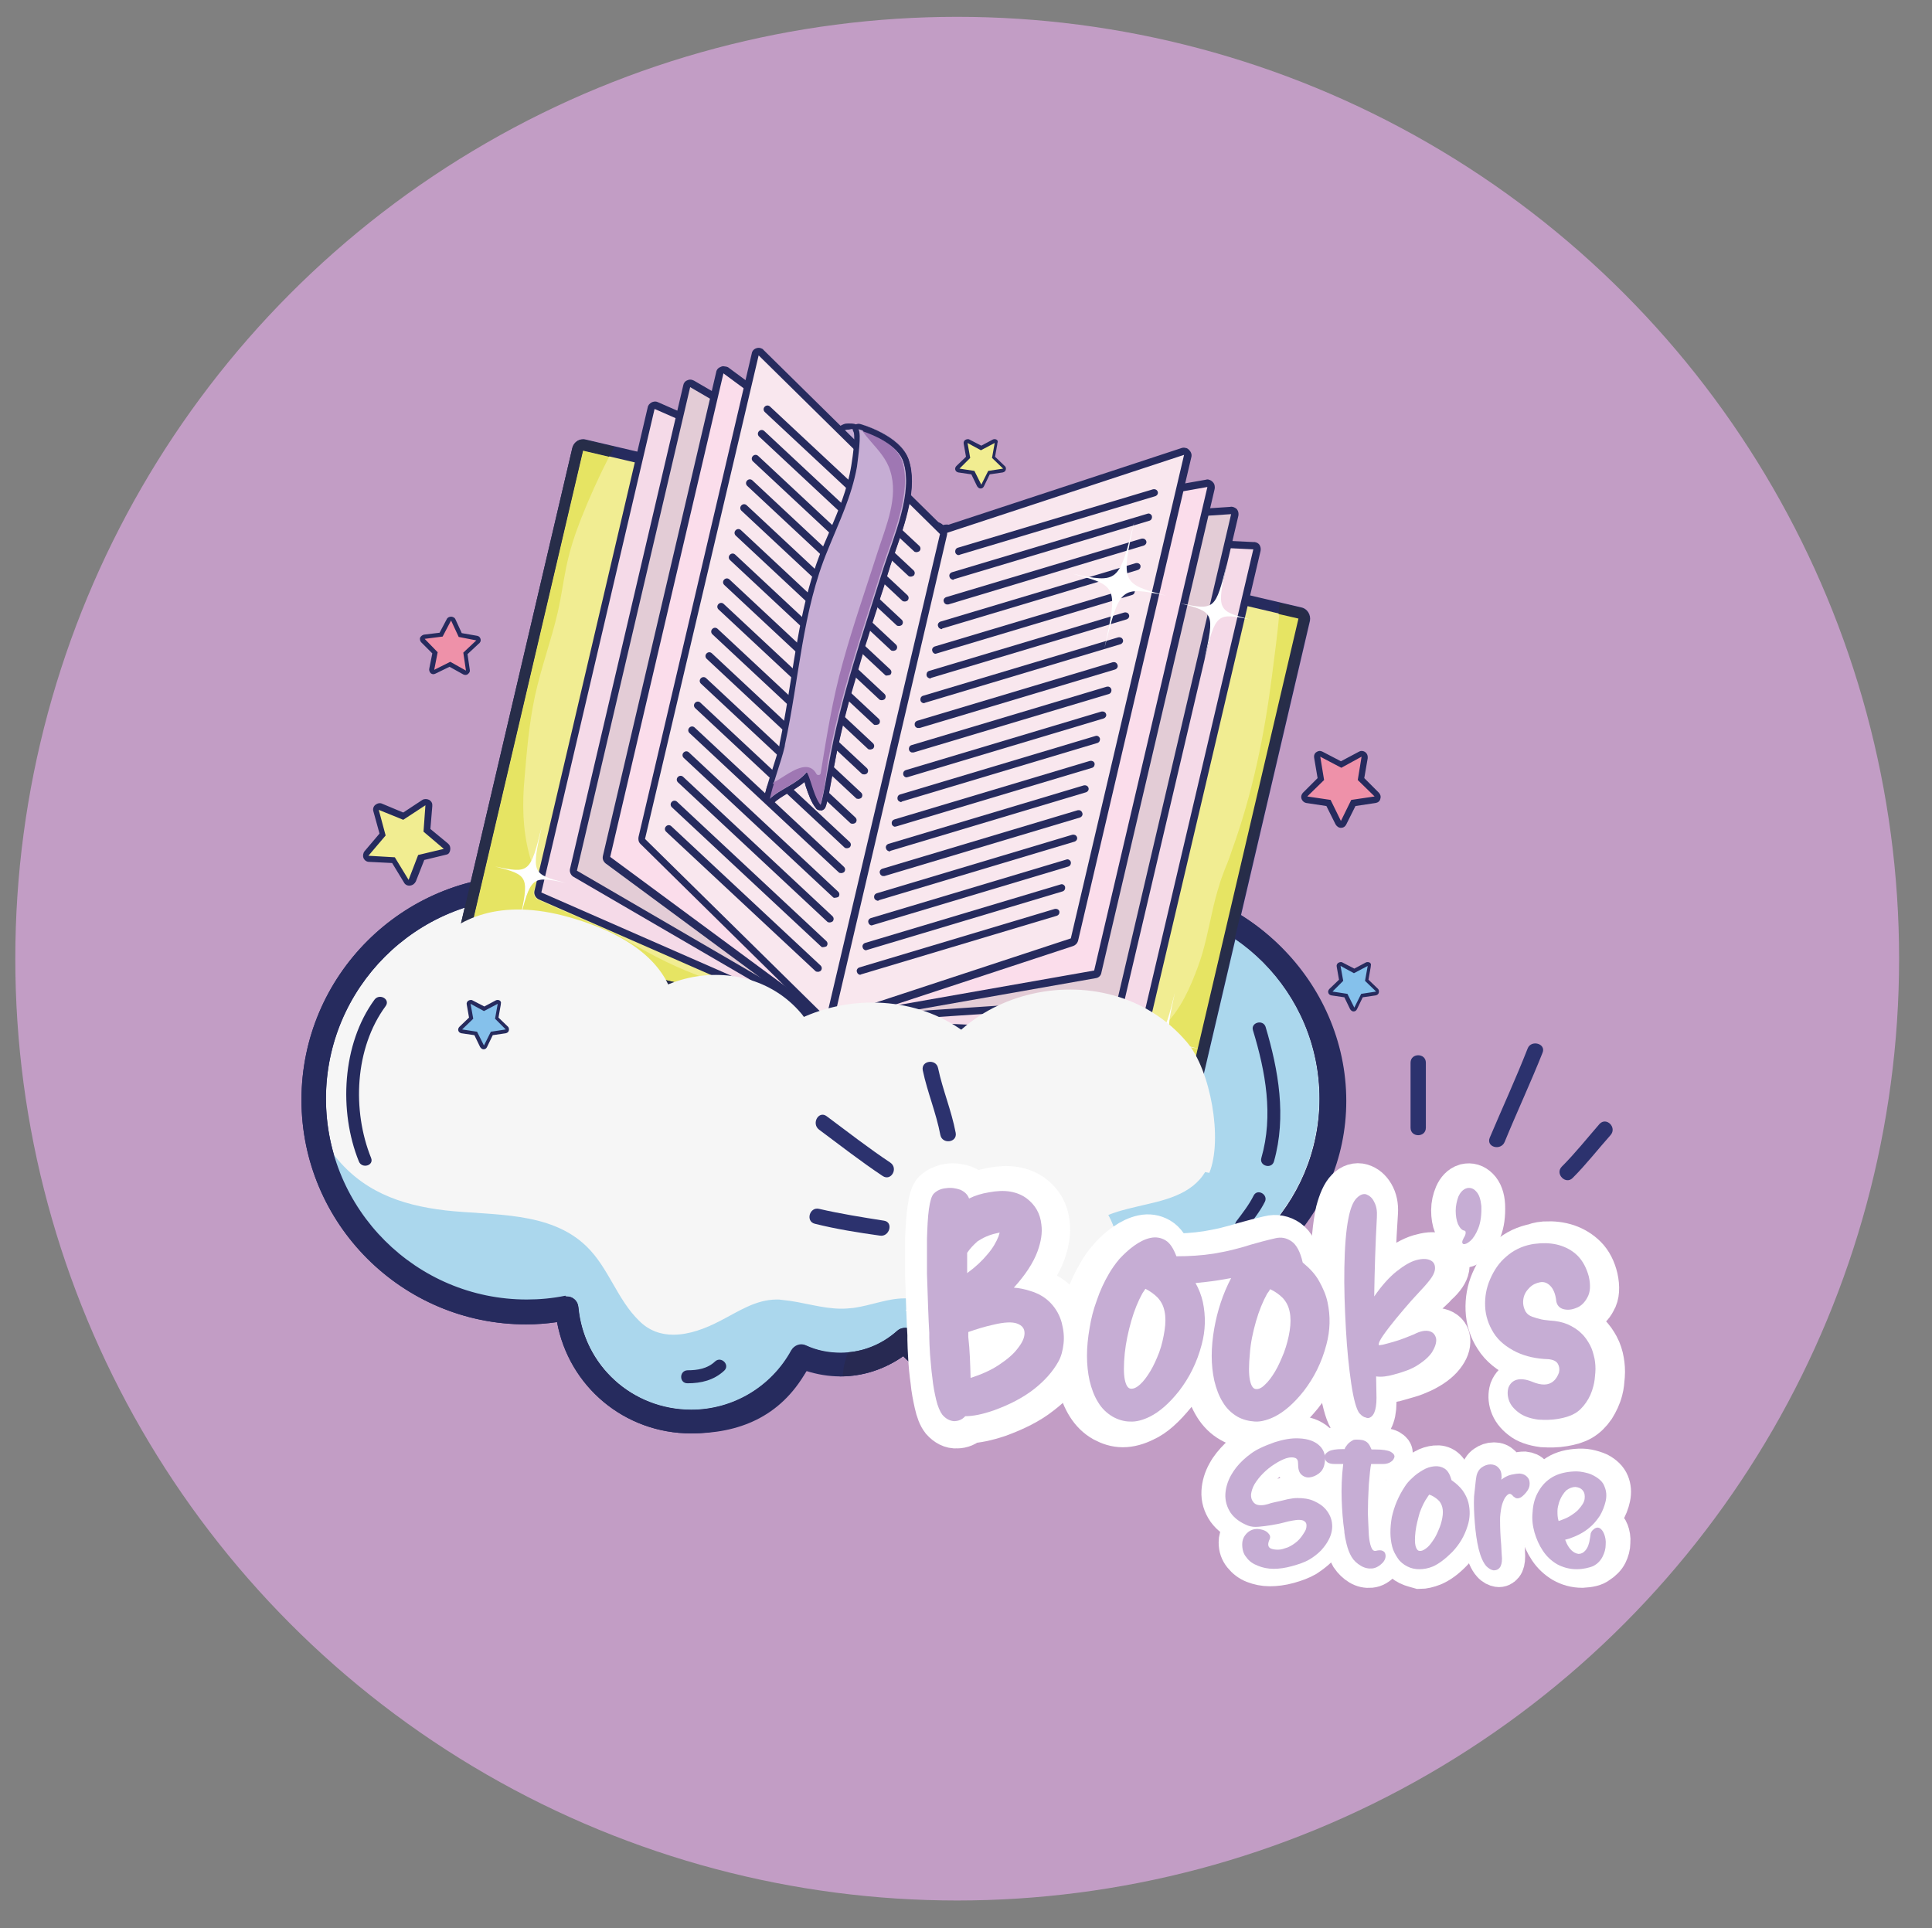 <?xml version="1.0" encoding="utf-8"?>
<!-- Generator: Adobe Illustrator 24.1.0, SVG Export Plug-In . SVG Version: 6.00 Build 0)  -->
<svg version="1.1" id="Capa_1" xmlns="http://www.w3.org/2000/svg" xmlns:xlink="http://www.w3.org/1999/xlink" x="0px" y="0px"
	 viewBox="0 0 505 504" style="enable-background:new 0 0 505 504;" xml:space="preserve">
<rect x="0" y="0" width="505" height="504" fill="#808080" stroke="none"/>
<style type="text/css">
	.st0{fill:#C29DC5;}
	.st1{fill:#F6F6F6;}
	.st2{fill:#262B5E;}
	.st3{fill:#B1DFF6;}
	.st4{fill:#ABD7ED;}
	.st5{fill:#C6ADD4;}
	.st6{fill:#F5F2B4;}
	.st7{fill:#F1ED92;}
	.st8{fill:#E6E463;}
	.st9{fill:#272D49;}
	.st10{fill:#F5DAE8;}
	.st11{fill:#E3CCD6;}
	.st12{fill:#FBDDEB;}
	.st13{fill:#F9E7EE;}
	.st14{fill:#28295D;}
	.st15{fill:#9F77B3;}
	.st16{fill:#FFFFFF;}
	.st17{fill:#F1ED91;}
	.st18{fill:#EE91A9;}
	.st19{fill:#85C1EB;}
	.st20{fill:#639DBA;}
	.st21{fill:#272952;}
	.st22{fill:#94A6B9;}
	.st23{fill:#2C326E;}
	.st24{fill:#C6ADD4;stroke:#FFFFFF;stroke-width:12.44;}
	.st25{fill:#C6ADD4;stroke:#FFFFFF;stroke-width:9.721;}
</style>
<circle class="st0" cx="250.2" cy="250.6" r="246.2"/>
<g>
	<path class="st1" d="M347.9,287.1c0-29.6-24-53.5-53.5-53.5c-1.8,0-3.7,0.1-5.5,0.3c0.1-1,0.2-2.1,0.2-3.2c0-16.6-13.4-30-30-30
		c-3.8,0-7.4,0.7-10.8,2c-3.9-12.7-15.7-21.9-29.7-21.9c-17.2,0-31.1,13.9-31.1,31.1c0,0.4,0,0.9,0,1.3c-4.4-4.4-10.4-7.2-17.2-7.2
		c-13.3,0-24.1,10.8-24.1,24.1c0,0.8,0,1.6,0.1,2.4c-2.9-0.5-5.8-0.7-8.9-0.7c-30.7,0-55.6,24.9-55.6,55.6s24.9,55.6,55.6,55.6
		c3.6,0,7.2-0.4,10.7-1c1.5,16.6,15.5,29.6,32.5,29.6c12.4,0,23.2-6.9,28.7-17.2c3.1,1.4,6.6,2.2,10.2,2.2c6.5,0,12.4-2.4,16.8-6.5
		c6.2,7.7,15.7,12.7,26.4,12.7c14.6,0,27.1-9.3,31.8-22.3C324.1,340.5,347.9,316.6,347.9,287.1"/>
	<path class="st2" d="M148.2,338.9c0.7,0,1.3,0.2,1.8,0.6c0.7,0.5,1.1,1.3,1.2,2.2c1.4,15.3,14.1,26.8,29.5,26.8
		c10.9,0,20.9-6,26.1-15.5c0.8-1.4,2.5-2,3.9-1.3c2.8,1.3,5.9,1.9,9,1.9c5.5,0,10.7-2,14.8-5.7c0.6-0.6,1.5-0.8,2.3-0.8
		c0.8,0.1,1.6,0.5,2.1,1.1c5.9,7.4,14.6,11.6,24,11.6c12.9,0,24.5-8.1,28.9-20.2c0.4-1.2,1.6-2,2.9-2c27.7-0.1,50.2-22.8,50.2-50.4
		c0-27.8-22.6-50.5-50.4-50.5c-1.7,0-3.5,0.1-5.1,0.3c-0.9,0.1-1.8-0.2-2.5-0.9c-0.7-0.7-1-1.6-0.9-2.5c0.1-1,0.1-1.9,0.1-2.9
		c0-14.8-12.1-26.9-26.9-26.9c-3.3,0-6.6,0.6-9.7,1.8c-0.8,0.3-1.7,0.3-2.4-0.1c-0.8-0.4-1.3-1-1.6-1.9
		c-3.7-11.8-14.4-19.7-26.8-19.7c-15.4,0-28,12.6-28,28c0,0.4,0,0.8,0,1.2c0,1.3-0.7,2.4-1.8,2.9c-1.2,0.5-2.5,0.2-3.4-0.7
		c-4-4-9.3-6.3-15-6.3c-11.6,0-21,9.4-21,21c0,0.7,0,1.4,0.1,2.1c0.1,0.9-0.3,1.9-0.9,2.5c-0.7,0.7-1.6,0.9-2.6,0.8
		c-2.8-0.4-5.6-0.7-8.4-0.7c-29,0-52.5,23.6-52.5,52.5c0,29,23.6,52.5,52.5,52.5c3.3,0,6.7-0.3,10.1-1
		C147.8,338.9,148,338.9,148.2,338.9 M180.7,374.7c-17.5,0-32-12.3-35.1-29.1c-2.7,0.4-5.4,0.6-8.1,0.6c-32.4,0-58.7-26.3-58.7-58.7
		s26.3-58.7,58.7-58.7c1.9,0,3.8,0.1,5.7,0.3c0.6-14.5,12.5-26.1,27.2-26.1c5.2,0,10.1,1.4,14.4,4.1c2.4-16.5,16.6-29.3,33.8-29.3
		c14,0,26.3,8.4,31.6,21.1c2.9-0.8,5.9-1.2,8.9-1.2c18.2,0,33,14.8,33.1,32.9c0.7,0,1.5,0,2.2,0c31.2,0,56.6,25.4,56.6,56.6
		c0,30.3-24.1,55.3-54.2,56.5c-5.8,13.4-19.1,22.3-33.9,22.3c-10.2,0-19.8-4.2-26.8-11.5c-4.8,3.4-10.5,5.3-16.4,5.3
		c-3.1,0-6-0.5-8.9-1.4C204.2,368.4,192.9,374.7,180.7,374.7"/>
	<path class="st3" d="M180.7,374.7c-10.5,0-20-4.5-26.5-11.7C160.7,370.2,170.2,374.7,180.7,374.7c12.2,0,23.5-6.2,30-16.4
		C204.2,368.5,192.9,374.7,180.7,374.7"/>
	<path class="st4" d="M180.7,368.5c-15.4,0-28-11.5-29.5-26.8c-0.1-0.9-0.5-1.6-1.2-2.2c-0.5-0.4-1.2-0.6-1.8-0.6
		c-0.2,0-0.4,0-0.6,0.1c-3.3,0.6-6.7,1-10.1,1c-24.2,0-44.7-16.5-50.7-38.8c0.1,0.1,0.1,0.2,0.2,0.3c7.4,9.8,17.5,13.5,29.4,14.9
		c12.3,1.4,27.3,0.1,36.9,9.4c5.8,5.6,8,13.9,13.8,19.5c2.6,2.6,5.7,3.6,8.9,3.6c4.1,0,8.4-1.6,12.2-3.6c4.9-2.5,9.3-5.6,14.9-5.6
		c0.4,0,0.8,0,1.3,0.1c5.5,0.5,10.3,2.3,15.6,2.3c1,0,2-0.1,3.1-0.2c4.8-0.7,8.9-2.5,13.3-2.5c0.5,0,1,0,1.5,0.1
		c0,0.9-0.1,1.7-0.1,2.6c0,0.1,0,0.3,0,0.4c-0.4,0-1.2-0.3-1,0c4,7.7-2.4,11.2-15,11.1c-0.7,0-1.3,0.1-2,0.1c-3.1,0-6.1-0.6-9-1.9
		c-0.4-0.2-0.8-0.3-1.2-0.3c-1.1,0-2.1,0.6-2.7,1.6C201.6,362.6,191.6,368.5,180.7,368.5 M271.4,358.6c-2.5-3.9-6.1-6.1-10.4-6.3
		c0.2-0.7,0.5-1.3,0.7-2c2.1,1,4.5,1.1,6.4,1.1c1.6,0,3.7-0.3,5.7-0.7c1.1,1.7,1.9,3.9,2,6.3C274.5,357.6,273,358.1,271.4,358.6
		 M246.1,354.8c-0.8-0.5-1.6-1.1-2.4-1.7c0.8-1.1,1.3-2.5,1.3-4c0-0.2,0-0.5,0-0.7c2-0.2,3.7-1.4,4.7-3
		C248.7,348.7,247.5,352,246.1,354.8 M287.1,348c-0.5-1.3-1.1-2.5-1.8-3.7c4.3-4.4,6.9-10.2,7-15.9c0.1-3.9-0.8-7.6-2.6-10.8
		c3.2-1.3,6.8-2,10.1-2.8c7-1.6,13.9-3.7,16.5-11.2c2.3-6.5,0.8-14.1-2.3-20.6l8.8-37.6c13.3,9.1,22,24.4,22,41.7
		c0,19.4-11.1,36.3-27.2,44.8c-2.2-2.2-5.3-3.5-9-3.6h-0.1c-3.9,0-9.5,1.7-14.6,9.4c-1,0.3-1.7,1-2.1,1.9
		C290.7,342.6,289.1,345.5,287.1,348"/>
	<path class="st3" d="M260.7,365.9c-0.1,0-0.1,0-0.2,0l0,0C260.5,365.9,260.6,365.9,260.7,365.9L260.7,365.9 M273.5,364.4
		L273.5,364.4c0.3-0.1,0.5-0.2,0.8-0.2l0,0C274,364.2,273.7,364.3,273.5,364.4 M242.8,360c-2-1.3-3.9-2.8-5.6-4.5l0,0
		C239,357.2,240.8,358.7,242.8,360L242.8,360 M137.4,346.1L137.4,346.1L137.4,346.1 M137.4,346.1
		C137.4,346.1,137.4,346.1,137.4,346.1C137.4,346.1,137.4,346.1,137.4,346.1 M137.3,346.1L137.3,346.1L137.3,346.1 M137.2,346.1
		L137.2,346.1L137.2,346.1 M137.2,346.1C137.2,346.1,137.2,346.1,137.2,346.1C137.2,346.1,137.2,346.1,137.2,346.1 M137.1,346.1
		C137.1,346.1,137.1,346.1,137.1,346.1C137.1,346.1,137.1,346.1,137.1,346.1 M137.1,346.1C137.1,346.1,137.1,346.1,137.1,346.1
		C137.1,346.1,137.1,346.1,137.1,346.1 M137.1,346.1C137,346.1,137,346.1,137.1,346.1C137,346.1,137,346.1,137.1,346.1 M137,346.1
		C137,346.1,137,346.1,137,346.1C137,346.1,137,346.1,137,346.1 M137,346.1C137,346.1,136.9,346.1,137,346.1
		C136.9,346.1,136.9,346.1,137,346.1 M136.9,346.1C136.9,346.1,136.9,346.1,136.9,346.1C136.9,346.1,136.9,346.1,136.9,346.1
		 M136.9,346.1C136.9,346.1,136.8,346.1,136.9,346.1C136.8,346.1,136.9,346.1,136.9,346.1 M136.8,346.1
		C136.8,346.1,136.8,346.1,136.8,346.1C136.8,346.1,136.8,346.1,136.8,346.1 M136.8,346.1C136.8,346.1,136.7,346.1,136.8,346.1
		C136.7,346.1,136.8,346.1,136.8,346.1 M136.7,346.1C136.7,346.1,136.7,346.1,136.7,346.1C136.7,346.1,136.7,346.1,136.7,346.1
		 M136.7,346.1C136.7,346.1,136.7,346.1,136.7,346.1C136.7,346.1,136.7,346.1,136.7,346.1 M136.6,346.1
		C136.6,346.1,136.6,346.1,136.6,346.1C136.6,346.1,136.6,346.1,136.6,346.1 M136.6,346.1C136.6,346.1,136.6,346.1,136.6,346.1
		C136.6,346.1,136.6,346.1,136.6,346.1 M136.5,346.1C136.5,346.1,136.5,346.1,136.5,346.1C136.5,346.1,136.5,346.1,136.5,346.1
		 M136.5,346.1C136.5,346.1,136.5,346.1,136.5,346.1C136.5,346.1,136.5,346.1,136.5,346.1 M136.4,346.1
		C136.4,346.1,136.4,346.1,136.4,346.1C136.4,346.1,136.4,346.1,136.4,346.1 M136.4,346.1C136.4,346.1,136.4,346.1,136.4,346.1
		C136.4,346.1,136.4,346.1,136.4,346.1 M136.3,346.1C136.3,346.1,136.3,346.1,136.3,346.1C136.3,346.1,136.3,346.1,136.3,346.1
		 M136.3,346.1C136.3,346.1,136.3,346.1,136.3,346.1C136.3,346.1,136.3,346.1,136.3,346.1 M136.2,346.1
		C136.2,346.1,136.2,346.1,136.2,346.1C136.2,346.1,136.2,346.1,136.2,346.1 M136.2,346.1L136.2,346.1L136.2,346.1 M136.1,346.1
		L136.1,346.1L136.1,346.1 M136.1,346.1C136.1,346.1,136.1,346.1,136.1,346.1C136.1,346.1,136.1,346.1,136.1,346.1 M136,346.1
		L136,346.1C136,346.1,136,346.1,136,346.1 M136,346.1C136,346.1,136,346.1,136,346.1C136,346.1,136,346.1,136,346.1 M136,346.1
		C135.9,346.1,135.9,346.1,136,346.1C135.9,346.1,135.9,346.1,136,346.1 M135.9,346.1C135.9,346.1,135.9,346.1,135.9,346.1
		C135.9,346.1,135.9,346.1,135.9,346.1 M135.9,346.1L135.9,346.1C135.9,346.1,135.9,346.1,135.9,346.1 M135.8,346.1L135.8,346.1
		L135.8,346.1 M135.8,346.1L135.8,346.1L135.8,346.1 M135.7,346.1L135.7,346.1L135.7,346.1 M135.7,346.1L135.7,346.1L135.7,346.1
		 M135.5,346.1L135.5,346.1L135.5,346.1 M135.4,346.1L135.4,346.1L135.4,346.1 M135.4,346.1L135.4,346.1L135.4,346.1 M306.7,342.3
		L306.7,342.3c0.6-0.1,1.1-0.3,1.7-0.4l0,0C307.9,342.1,307.3,342.2,306.7,342.3 M320.8,337.1L320.8,337.1c17.8-9.4,30-28,30.2-49.4
		C350.7,309.1,338.5,327.7,320.8,337.1"/>
	<path class="st3" d="M350.9,284.8c-0.5-11.6-4.4-22.3-10.9-31.1C346.5,262.5,350.5,273.2,350.9,284.8"/>
	<path class="st2" d="M148.2,338.9c0.7,0,1.3,0.2,1.8,0.6c0.7,0.5,1.1,1.3,1.2,2.2c1.4,15.3,14.1,26.8,29.5,26.8
		c10.9,0,20.9-6,26.1-15.5c0.8-1.4,2.5-2,3.9-1.3c2.8,1.3,5.9,1.9,9,1.9c5.5,0,10.7-2,14.8-5.7c0.6-0.6,1.5-0.8,2.3-0.8
		c0.8,0.1,1.6,0.5,2.1,1.1c5.9,7.4,14.6,11.6,24,11.6c12.9,0,24.5-8.1,28.9-20.2c0.4-1.2,1.6-2,2.9-2c27.7-0.1,50.2-22.8,50.2-50.4
		c0-27.8-22.6-50.5-50.4-50.5c-1.7,0-3.5,0.1-5.1,0.3c-0.9,0.1-1.8-0.2-2.5-0.9c-0.7-0.7-1-1.6-0.9-2.5c0.1-1,0.1-1.9,0.1-2.9
		c0-14.8-12.1-26.9-26.9-26.9c-3.3,0-6.6,0.6-9.7,1.8c-0.8,0.3-1.7,0.3-2.4-0.1c-0.8-0.4-1.3-1-1.6-1.9
		c-3.7-11.8-14.4-19.7-26.8-19.7c-15.4,0-28,12.6-28,28c0,0.4,0,0.8,0,1.2c0,1.3-0.7,2.4-1.8,2.9c-1.2,0.5-2.5,0.2-3.4-0.7
		c-4-4-9.3-6.3-15-6.3c-11.6,0-21,9.4-21,21c0,0.7,0,1.4,0.1,2.1c0.1,0.9-0.3,1.9-0.9,2.5c-0.7,0.7-1.6,0.9-2.6,0.8
		c-2.8-0.4-5.6-0.7-8.4-0.7c-29,0-52.5,23.6-52.5,52.5c0,29,23.6,52.5,52.5,52.5c3.3,0,6.7-0.3,10.1-1
		C147.8,338.9,148,338.9,148.2,338.9 M180.7,374.7c-17.5,0-32-12.3-35.1-29.1c-2.7,0.4-5.4,0.6-8.1,0.6c-32.4,0-58.7-26.3-58.7-58.7
		s26.3-58.7,58.7-58.7c1.9,0,3.8,0.1,5.7,0.3c0.6-14.5,12.5-26.1,27.2-26.1c5.2,0,10.1,1.4,14.4,4.1c2.4-16.5,16.6-29.3,33.8-29.3
		c14,0,26.3,8.4,31.6,21.1c2.9-0.8,5.9-1.2,8.9-1.2c18.2,0,33,14.8,33.1,32.9c0.7,0,1.5,0,2.2,0c31.2,0,57.5,26,57.5,57.2
		c0,30.3-25,54.6-55.1,55.9c-5.8,13.4-19.1,22.3-33.9,22.3c-10.2,0-19.8-4.2-26.8-11.5c-4.8,3.4-10.5,5.3-16.4,5.3
		c-3.1,0-7.4-4.1-8.9-1.4C203.9,370.6,192.9,374.7,180.7,374.7"/>
	<path class="st2" d="M327.5,269.3c3.3,10.8,5.4,22.3,2.2,33.4c-0.6,2.1,2.7,3,3.3,0.9c3.3-11.7,1.2-23.8-2.2-35.2
		C330.1,266.4,326.9,267.3,327.5,269.3L327.5,269.3z"/>
	<path class="st2" d="M326.1,320.9c1.6-2.2,3.3-4.3,4.5-6.7c1-1.9-1.9-3.6-2.9-1.7c-1.2,2.4-2.9,4.6-4.5,6.7
		C321.9,320.9,324.8,322.6,326.1,320.9L326.1,320.9z"/>
	<path class="st2" d="M97,302.7c-5-12.4-4.3-28.7,3.8-39.7c1.3-1.8-1.6-3.4-2.9-1.7c-8.5,11.6-9.4,29.2-4.1,42.3
		C94.6,305.6,97.8,304.7,97,302.7L97,302.7z"/>
	<path class="st2" d="M229.6,192c0.9,0.9,1.9,1.8,2.5,3c0.4,0.8,1.5,1.1,2.3,0.6c0.8-0.5,1-1.5,0.6-2.3c-0.8-1.4-1.9-2.6-3.1-3.7
		C230.5,188.1,228.1,190.4,229.6,192L229.6,192z"/>
	<path class="st2" d="M179.7,361.6c3.6,0,6.9-0.8,9.6-3.3c1.6-1.5-0.8-3.9-2.4-2.4c-2,1.9-4.6,2.3-7.2,2.3
		C177.5,358.3,177.5,361.6,179.7,361.6L179.7,361.6z"/>
	<path class="st5" d="M224.1,117.7c-0.1,0-0.2-0.1-0.2-0.1l-1.2-0.8l-0.1-0.1l-2.8-3.4c-0.1-0.2-0.2-0.4-0.1-0.6
		c0-0.2,0.2-0.4,0.4-0.5c0.1,0,0.1-0.1,0.2-0.1c0.2-0.1,0.4-0.2,0.6-0.3c0.4-0.1,0.7-0.2,1.1-0.2l0.1,0c0.4,0,0.8-0.1,1.2,0
		c0.2,0,0.4,0.2,0.5,0.3l0.8,1.4l0.1,0.1c0.8,2.2,0.4,3.7,0.4,3.8c-0.1,0.2-0.2,0.4-0.5,0.5C224.3,117.7,224.2,117.7,224.1,117.7
		L224.1,117.7z"/>
	<path class="st2" d="M223.3,110.8c-0.5-0.1-1-0.1-1.4-0.1l-0.1,0c-0.4,0-0.8,0-1.3,0.2c-0.3,0.1-0.6,0.3-0.8,0.4l-0.2,0.1
		c-0.4,0.2-0.7,0.6-0.8,1c-0.1,0.4,0,0.9,0.3,1.2l2.8,3.4c0.1,0.1,0.2,0.2,0.3,0.3l1.2,0.8c0.2,0.1,0.3,0.2,0.5,0.2
		c0.3,0.1,0.6,0,0.8,0c0.4-0.2,0.8-0.5,0.9-1c0-0.2,0.4-1.8-0.4-4.2c0-0.1-0.1-0.2-0.1-0.3l-0.8-1.4
		C224.1,111.1,223.7,110.9,223.3,110.8 M223,112.2l0.8,1.4c0.7,2.1,0.4,3.4,0.4,3.4l-1.2-0.8l-2.8-3.4c0.2-0.1,0.5-0.3,0.8-0.4
		c0.3-0.1,0.6-0.1,0.9-0.1C222.3,112.2,222.7,112.1,223,112.2"/>
	<path class="st6" d="M203.4,271.2c-3.9-0.9-6.3-4.8-5.4-8.7l0.3-1.4c0.9-3.9,4.8-6.3,8.7-5.4l22.2,5.2c3.9,0.9,6.3,4.8,5.4,8.7
		l-0.3,1.4c-0.9,3.9-4.8,6.3-8.7,5.4L203.4,271.2"/>
	<path class="st2" d="M229.6,259.5l-22.2-5.2c-4.7-1.1-9.3,1.8-10.4,6.5l-0.3,1.4c-1.1,4.7,1.8,9.3,6.5,10.4l22.2,5.2
		c4.7,1.1,9.3-1.8,10.4-6.5l0.3-1.4C237.1,265.3,234.2,260.6,229.6,259.5 M228.9,262.4c3.1,0.7,5,3.8,4.3,6.9l-0.3,1.4
		c-0.7,3.1-3.8,5-6.9,4.3l-22.2-5.2c-3.1-0.7-5-3.8-4.3-6.9l0.3-1.4c0.7-3.1,3.8-5,6.9-4.3L228.9,262.4"/>
	<path class="st7" d="M122.5,245.6c-0.8-0.2-1.3-1-1.1-1.7L151,117.4c0.2-0.8,1-1.3,1.7-1.1l92.1,21.6c0.8,0.2,1.3,1,1.1,1.7
		l-29.6,126.4c-0.2,0.8-1,1.3-1.7,1.1L122.5,245.6"/>
	<path class="st2" d="M245.2,136.5l-92.1-21.6c-1.6-0.4-3.1,0.6-3.5,2.2L120,243.5c-0.4,1.6,0.6,3.1,2.2,3.5l92.1,21.6
		c1.6,0.4,3.1-0.6,3.5-2.2L247.3,140C247.7,138.4,246.7,136.9,245.2,136.5 M244.5,139.3l-29.6,126.4l-92.1-21.6l29.6-126.4
		L244.5,139.3"/>
	<path class="st7" d="M217.5,267.8c-0.8-0.2-1.3-1-1.1-1.7L246,139.7c0.2-0.8,1-1.3,1.7-1.1l92.1,21.6c0.8,0.2,1.3,1,1.1,1.7
		l-29.6,126.4c-0.2,0.8-1,1.3-1.7,1.1L217.5,267.8"/>
	<path class="st2" d="M340.2,158.8l-92.1-21.6c-1.6-0.4-3.1,0.6-3.5,2.2L215,265.8c-0.4,1.6,0.6,3.1,2.2,3.5l92.1,21.6
		c1.6,0.4,3.1-0.6,3.5-2.2l29.6-126.4C342.7,160.7,341.7,159.1,340.2,158.8 M339.5,161.6L309.9,288l-92.1-21.6L247.4,140
		L339.5,161.6"/>
	<path class="st6" d="M340.2,158.8l-5.6-1.3l0,0L340.2,158.8 M160.6,116.7l-7.5-1.8L160.6,116.7L160.6,116.7"/>
	<path class="st8" d="M206,263.7l-83.2-19.5l29.6-126.4l6.8,1.6c-2.7,5.3-5.2,10.8-7.4,16.4c-1.6,4.1-2.9,8.1-3.8,12.5
		c-0.8,3.9-1.3,7.8-2.2,11.7c-1.7,7.4-4.4,14.6-6,22.1c-1.5,7-2.1,14.3-2.7,21.4c-0.6,6.6-0.5,13.2,1.2,19.7c0.5,2,1.3,3.8,2.2,5.4
		l-1,4.4c-0.2,0.9,0.3,1.8,1.1,2.2l20.4,9c3.5,2.1,7.1,4.1,10.7,6c3.3,1.7,6.6,3.2,10,4.5c1.4,0.6,2.7,1.1,4.1,1.6
		c-0.5-0.2-0.7-0.3-0.7-0.3c0,0,3,1.1,3.7,1.4l-0.1,0c0.2,0.1,0.3,0.1,0.3,0.1s-0.1,0-0.2-0.1c2,0.7,4,1.4,6,2.1
		c1.5,0.5,3,0.9,4.5,1.4L206,263.7 M186.3,256.3c-0.1,0-0.2-0.1-0.3-0.1C186,256.2,186.1,256.2,186.3,256.3"/>
	<path class="st9" d="M207.7,267l-8.3-1.9l-3-0.7L122.1,247c-1.3-0.3-2.2-1.5-2.2-2.8c0-0.2,0-0.4,0.1-0.7l29.6-126.4
		c0.3-1.3,1.5-2.2,2.8-2.2c0.2,0,0.4,0,0.7,0.1l0,0l7.5,1.8c-0.5,0.9-0.9,1.8-1.4,2.6l-6.8-1.6l-29.6,126.4l83.2,19.5l4.5,2
		C209.6,266.1,208.6,266.5,207.7,267"/>
	<path class="st8" d="M309.9,288l-51.1-12c0,0-0.1-0.1-0.1-0.1c-0.8-0.9-1.6-1.8-2.4-2.6c2,0.3,3.9,0.7,5.9,1.2
		c6.1,1.5,12.4,3.1,18.7,3.1c1.3,0,2.6-0.1,3.9-0.2c7.4-0.9,14-3.9,19.3-9.1c4.5-4.3,7-10.1,9.1-15.8c1.7-4.6,2.6-9.5,3.7-14.3
		c0.5-2.3,1.1-4.6,1.8-6.8c0.2-0.8,0.5-1.6,0.8-2.4c0.3-0.8,0.9-2.5,1.2-3.1c0.5-1.2,0.9-2.4,1.3-3.6c5.4-14.9,8.5-30.1,10.5-45.8
		c0.7-5.4,1.4-10.7,1.9-16.1l5.2,1.2L309.9,288"/>
	<path class="st9" d="M309.9,290.9c-0.2,0-0.4,0-0.7-0.1L261,279.6c-0.7-1.3-1.5-2.5-2.3-3.5l51.1,12l29.6-126.4l-5.2-1.2
		c0.1-1,0.2-1.9,0.3-2.9l5.6,1.3c1.3,0.3,2.2,1.5,2.2,2.8c0,0.2,0,0.4-0.1,0.7l-18,76.8l-1.5,6.4L314,283l-1.3,5.6
		C312.4,290,311.2,290.9,309.9,290.9"/>
	<path class="st10" d="M216.1,267l-0.2-0.1l-74.8-32.8c-0.4-0.2-0.7-0.7-0.6-1.1l29.6-126.4c0.1-0.3,0.2-0.5,0.5-0.6
		c0.2-0.1,0.4-0.1,0.7-0.1l0.2,0.1l74.8,32.8c0.4,0.2,0.7,0.7,0.6,1.1l-29.6,126.4c-0.1,0.3-0.2,0.5-0.5,0.6
		C216.6,267.1,216.3,267.1,216.1,267"/>
	<path class="st2" d="M171.6,105c-0.4-0.1-0.9,0-1.3,0.2c-0.5,0.3-0.9,0.7-1,1.3l-29.6,126.4c-0.2,0.9,0.3,1.8,1.1,2.2l74.8,32.8
		c0.1,0,0.2,0.1,0.3,0.1c0.4,0.1,0.9,0,1.3-0.2c0.5-0.3,0.9-0.7,1-1.3l29.6-126.4c0.2-0.9-0.3-1.8-1.1-2.2l-74.8-32.8
		C171.8,105.1,171.7,105,171.6,105 M171.1,106.9l74.8,32.8l-29.6,126.4l-74.8-32.8L171.1,106.9"/>
	<path class="st10" d="M216.1,267c-0.2,0-0.4-0.2-0.5-0.4c-0.2-0.2-0.2-0.5-0.2-0.8L245,139.4c0.1-0.5,0.5-0.8,1-0.7l81.6,3.9l0.2,0
		c0.2,0,0.4,0.2,0.6,0.4c0.2,0.2,0.2,0.5,0.2,0.8l-29.6,126.4c-0.1,0.5-0.5,0.8-1,0.7l-81.6-3.9L216.1,267L216.1,267z"/>
	<path class="st2" d="M328,141.7c-0.1,0-0.2,0-0.3,0l-81.6-3.9c-0.9,0-1.8,0.6-2,1.5l-29.6,126.4c-0.1,0.6,0,1.1,0.3,1.6
		c0.3,0.4,0.7,0.6,1.1,0.7c0.1,0,0.2,0,0.3,0l81.6,3.9c0.9,0,1.8-0.6,2-1.5L329.5,144c0.1-0.6,0-1.1-0.3-1.6
		C328.9,142,328.5,141.8,328,141.7L328,141.7z M327.6,143.6L297.9,270l-81.6-3.9L246,139.7L327.6,143.6"/>
	<path class="st11" d="M215.4,266.9c-0.2,0-0.4-0.2-0.5-0.3c-0.2-0.2-0.3-0.5-0.2-0.8l29.6-126.4c0.1-0.4,0.5-0.7,0.9-0.7l76.5-5.1
		c0.1,0,0.2,0,0.3,0c0.2,0,0.4,0.2,0.5,0.3c0.2,0.2,0.3,0.5,0.2,0.8L293.1,261c-0.1,0.4-0.5,0.7-0.9,0.7l-76.5,5.1
		C215.6,266.9,215.5,266.9,215.4,266.9L215.4,266.9z"/>
	<path class="st2" d="M322.2,132.5c-0.2,0-0.4-0.1-0.6,0l-76.5,5.1c-0.8,0.1-1.6,0.7-1.7,1.5l-29.6,126.4c-0.1,0.6,0,1.2,0.4,1.7
		c0.3,0.3,0.6,0.5,1,0.6c0.2,0,0.4,0.1,0.6,0l76.5-5.1c0.8-0.1,1.6-0.7,1.7-1.5l29.7-126.4c0.1-0.6,0-1.2-0.4-1.7
		C323,132.8,322.6,132.6,322.2,132.5L322.2,132.5z M321.8,134.4l-29.6,126.4l-76.5,5.1l29.6-126.4L321.8,134.4"/>
	<path class="st11" d="M216.8,267.2c-0.1,0-0.2-0.1-0.3-0.1l-66.3-38.6c-0.4-0.2-0.6-0.6-0.5-1.1L179.5,101c0.1-0.3,0.3-0.5,0.6-0.7
		c0.2-0.1,0.4-0.1,0.6,0c0.1,0,0.2,0.1,0.3,0.1l66.3,38.6c0.4,0.2,0.6,0.6,0.5,1.1L218,266.5c-0.1,0.3-0.3,0.5-0.6,0.7
		C217.3,267.2,217,267.2,216.8,267.2"/>
	<path class="st2" d="M180.9,99.3c-0.4-0.1-0.8-0.1-1.2,0.1c-0.6,0.2-1,0.7-1.1,1.3l-29.6,126.4c-0.2,0.8,0.2,1.7,0.9,2.1l66.3,38.6
		c0.2,0.1,0.3,0.2,0.5,0.2c0.4,0.1,0.8,0.1,1.2-0.1c0.6-0.2,1-0.7,1.1-1.3l29.6-126.4c0.2-0.8-0.2-1.7-0.9-2.1l-66.3-38.6
		C181.2,99.4,181.1,99.4,180.9,99.3 M180.4,101.2l66.3,38.6l-29.6,126.4l-66.3-38.6L180.4,101.2"/>
	<path class="st12" d="M216,267c-0.2,0-0.3-0.1-0.5-0.3c-0.2-0.2-0.3-0.6-0.2-0.9l29.6-126.4c0.1-0.4,0.4-0.7,0.8-0.7l69.8-12.3
		c0.1,0,0.3,0,0.4,0c0.2,0,0.3,0.1,0.5,0.3c0.2,0.2,0.3,0.6,0.2,0.9l-29.6,126.4c-0.1,0.4-0.4,0.7-0.8,0.7L216.4,267
		C216.2,267,216.1,267,216,267L216,267z"/>
	<path class="st2" d="M316,125.4c-0.2-0.1-0.5-0.1-0.8,0l-69.8,12.3c-0.8,0.1-1.4,0.7-1.5,1.5l-29.6,126.4c-0.1,0.6,0,1.3,0.5,1.8
		c0.3,0.3,0.6,0.5,1,0.6c0.2,0.1,0.5,0.1,0.8,0l69.8-12.3c0.8-0.1,1.4-0.7,1.5-1.5l29.6-126.4c0.1-0.6,0-1.3-0.5-1.8
		C316.7,125.7,316.4,125.5,316,125.4L316,125.4z M315.6,127.3L286,253.7l-69.8,12.3l29.6-126.4L315.6,127.3"/>
	<path class="st12" d="M216.2,267.1c-0.1,0-0.2-0.1-0.4-0.2l-57-42.1c-0.3-0.2-0.5-0.6-0.4-1l29.6-126.4c0.1-0.3,0.3-0.6,0.6-0.7
		c0.2-0.1,0.4-0.1,0.6,0c0.1,0,0.2,0.1,0.4,0.2l57,42.1c0.3,0.2,0.5,0.6,0.4,1l-29.7,126.4c-0.1,0.3-0.3,0.6-0.6,0.7
		C216.6,267.1,216.4,267.1,216.2,267.1"/>
	<path class="st2" d="M189.5,95.8c-0.4-0.1-0.7-0.1-1.1,0.1c-0.6,0.2-1.1,0.7-1.2,1.4l-29.6,126.4c-0.2,0.8,0.1,1.5,0.7,2l57,42.1
		c0.2,0.2,0.5,0.3,0.7,0.3c0.4,0.1,0.7,0.1,1.1-0.1c0.6-0.2,1.1-0.7,1.2-1.4L248,140.1c0.2-0.8-0.1-1.5-0.7-2l-57-42.1
		C190,95.9,189.8,95.8,189.5,95.8 M189.1,97.6l57,42.1l-29.6,126.4l-57-42.1L189.1,97.6"/>
	<path class="st13" d="M216.4,267.1c-0.2,0-0.3-0.1-0.4-0.2c-0.3-0.2-0.4-0.6-0.3-0.9l29.6-126.4c0.1-0.3,0.3-0.6,0.6-0.7l63.2-20.8
		c0.2-0.1,0.4-0.1,0.5,0c0.2,0,0.3,0.1,0.4,0.2c0.3,0.2,0.4,0.6,0.3,0.9l-29.6,126.4c-0.1,0.3-0.3,0.6-0.6,0.7l-63.2,20.8
		C216.8,267.1,216.6,267.1,216.4,267.1L216.4,267.1z"/>
	<path class="st2" d="M309.9,117.1c-0.3-0.1-0.7-0.1-1,0l-63.2,20.8c-0.6,0.2-1.1,0.7-1.3,1.4l-29.6,126.4c-0.2,0.7,0.1,1.4,0.6,1.9
		c0.2,0.2,0.5,0.4,0.9,0.5c0.3,0.1,0.7,0.1,1,0l63.2-20.8c0.6-0.2,1.1-0.7,1.3-1.4l29.6-126.4c0.2-0.7-0.1-1.4-0.6-1.9
		C310.5,117.3,310.2,117.1,309.9,117.1L309.9,117.1z M309.5,118.9l-29.6,126.4l-63.2,20.8l29.6-126.4L309.5,118.9"/>
	<path class="st13" d="M215.8,267c-0.2,0-0.3-0.1-0.5-0.3L168,220c-0.2-0.2-0.3-0.6-0.3-0.9l29.6-126.4c0.1-0.3,0.3-0.6,0.7-0.7
		c0.2,0,0.3,0,0.5,0c0.2,0,0.3,0.1,0.5,0.3l47.4,46.7c0.2,0.2,0.3,0.6,0.3,0.9L217,266.2c-0.1,0.3-0.3,0.6-0.7,0.7
		C216.1,267,216,267,215.8,267"/>
	<path class="st2" d="M198.8,91c-0.3-0.1-0.7-0.1-1,0c-0.7,0.2-1.2,0.7-1.3,1.4l-29.6,126.4c-0.1,0.7,0,1.3,0.5,1.8l47.4,46.7
		c0.3,0.3,0.6,0.4,0.9,0.5c0.3,0.1,0.7,0.1,1,0c0.7-0.2,1.2-0.7,1.3-1.4L247.5,140c0.2-0.7,0-1.3-0.5-1.8l-47.4-46.7
		C199.4,91.2,199.1,91.1,198.8,91 M198.3,92.9l47.4,46.7L216,266l-47.4-46.7L198.3,92.9"/>
	<path class="st2" d="M239.3,144.3c-0.2,0-0.3-0.1-0.4-0.2l-39-36.4c-0.4-0.4-0.4-1,0-1.4c0.4-0.4,1-0.4,1.4,0l39,36.4
		c0.4,0.4,0.4,1,0,1.4C239.9,144.3,239.6,144.4,239.3,144.3"/>
	<path class="st2" d="M237.8,150.7c-0.2,0-0.3-0.1-0.4-0.2l-39-36.4c-0.4-0.4-0.4-1,0-1.4c0.4-0.4,1-0.4,1.4,0l39,36.4
		c0.4,0.4,0.4,1,0,1.4C238.4,150.7,238.1,150.8,237.8,150.7"/>
	<path class="st2" d="M236.2,157.2c-0.2,0-0.3-0.1-0.4-0.2l-39-36.4c-0.4-0.4-0.4-1,0-1.4c0.4-0.4,1-0.4,1.4,0l39,36.4
		c0.4,0.4,0.4,1,0,1.4C236.9,157.2,236.6,157.3,236.2,157.2"/>
	<path class="st2" d="M234.7,163.6c-0.2,0-0.3-0.1-0.4-0.2l-39-36.4c-0.4-0.4-0.4-1,0-1.4c0.4-0.4,1-0.4,1.4,0l39,36.4
		c0.4,0.4,0.4,1,0,1.4C235.4,163.6,235,163.7,234.7,163.6"/>
	<path class="st2" d="M233.2,170.1c-0.2,0-0.3-0.1-0.4-0.2l-39-36.4c-0.4-0.4-0.4-1,0-1.4s1-0.4,1.4,0l39,36.4c0.4,0.4,0.4,1,0,1.4
		C233.9,170.1,233.5,170.2,233.2,170.1"/>
	<path class="st2" d="M231.7,176.6c-0.2,0-0.3-0.1-0.4-0.2l-39-36.4c-0.4-0.4-0.4-1,0-1.4c0.4-0.4,1-0.4,1.4,0l39,36.4
		c0.4,0.4,0.4,1,0,1.4C232.4,176.5,232,176.6,231.7,176.6"/>
	<path class="st2" d="M230.2,183c-0.2,0-0.3-0.1-0.4-0.2l-39-36.4c-0.4-0.4-0.4-1,0-1.4c0.4-0.4,1-0.4,1.4,0l39,36.4
		c0.4,0.4,0.4,1,0,1.4C230.9,183,230.5,183.1,230.2,183"/>
	<path class="st2" d="M228.7,189.5c-0.2,0-0.3-0.1-0.4-0.2l-39-36.4c-0.4-0.4-0.4-1,0-1.4c0.4-0.4,1-0.4,1.4,0l39,36.4
		c0.4,0.4,0.4,1,0,1.4C229.3,189.5,229,189.5,228.7,189.5"/>
	<path class="st2" d="M227.2,195.9c-0.2,0-0.3-0.1-0.4-0.2l-39-36.4c-0.4-0.4-0.4-1,0-1.4c0.4-0.4,1-0.4,1.4,0l39,36.4
		c0.4,0.4,0.4,1,0,1.4C227.8,195.9,227.5,196,227.2,195.9"/>
	<path class="st2" d="M225.6,202.4c-0.2,0-0.3-0.1-0.4-0.2l-39-36.4c-0.4-0.4-0.4-1,0-1.4c0.4-0.4,1-0.4,1.4,0l39,36.4
		c0.4,0.4,0.4,1,0,1.4C226.3,202.4,226,202.5,225.6,202.4"/>
	<path class="st2" d="M224.1,208.8c-0.2,0-0.3-0.1-0.4-0.2l-39-36.4c-0.4-0.4-0.4-1,0-1.4c0.4-0.4,1-0.4,1.4,0l39,36.4
		c0.4,0.4,0.4,1,0,1.4C224.8,208.8,224.4,208.9,224.1,208.8"/>
	<path class="st2" d="M222.6,215.3c-0.2,0-0.3-0.1-0.4-0.2l-39-36.4c-0.4-0.4-0.4-1,0-1.4s1-0.4,1.4,0l39,36.4c0.4,0.4,0.4,1,0,1.4
		C223.3,215.3,222.9,215.4,222.6,215.3"/>
	<path class="st2" d="M221.1,221.7c-0.2,0-0.3-0.1-0.4-0.2l-39-36.4c-0.4-0.4-0.4-1,0-1.4c0.4-0.4,1-0.4,1.4,0l39,36.4
		c0.4,0.4,0.4,1,0,1.4C221.8,221.7,221.4,221.8,221.1,221.7"/>
	<path class="st2" d="M219.6,228.2c-0.2,0-0.3-0.1-0.4-0.2l-39-36.4c-0.4-0.4-0.4-1,0-1.4s1-0.4,1.4,0l39,36.4c0.4,0.4,0.4,1,0,1.4
		C220.3,228.2,219.9,228.3,219.6,228.2"/>
	<path class="st2" d="M218.1,234.7c-0.2,0-0.3-0.1-0.4-0.2l-39-36.4c-0.4-0.4-0.4-1,0-1.4c0.4-0.4,1-0.4,1.4,0l39,36.4
		c0.4,0.4,0.4,1,0,1.4C218.8,234.6,218.4,234.7,218.1,234.7L218.1,234.7z"/>
	<path class="st2" d="M216.6,241.1c-0.2,0-0.3-0.1-0.4-0.2l-39-36.4c-0.4-0.4-0.4-1,0-1.4c0.4-0.4,1-0.4,1.4,0l39,36.4
		c0.4,0.4,0.4,1,0,1.4C217.2,241.1,216.9,241.2,216.6,241.1L216.6,241.1z"/>
	<path class="st2" d="M215,247.6c-0.2,0-0.3-0.1-0.4-0.2l-39-36.4c-0.4-0.4-0.4-1,0-1.4c0.4-0.4,1-0.4,1.4,0l39,36.4
		c0.4,0.4,0.4,1,0,1.4C215.7,247.5,215.4,247.6,215,247.6L215,247.6z"/>
	<path class="st2" d="M213.5,254c-0.2,0-0.3-0.1-0.4-0.2l-39-36.4c-0.4-0.4-0.4-1,0-1.4c0.4-0.4,1-0.4,1.4,0l39,36.4
		c0.4,0.4,0.4,1,0,1.4C214.2,254,213.9,254.1,213.5,254L213.5,254z"/>
	<path class="st2" d="M250.4,145.1c-0.3-0.1-0.6-0.3-0.7-0.7c-0.1-0.5,0.1-1,0.6-1.2l51.1-15.3c0.5-0.1,1,0.1,1.2,0.6
		c0.2,0.5-0.1,1-0.6,1.2L250.9,145C250.8,145.1,250.6,145.1,250.4,145.1L250.4,145.1z"/>
	<path class="st2" d="M248.9,151.5c-0.3-0.1-0.6-0.3-0.7-0.7c-0.2-0.5,0.1-1,0.6-1.2l51.1-15.3c0.5-0.2,1,0.1,1.2,0.6
		c0.1,0.5-0.1,1-0.6,1.2l-51.1,15.3C249.2,151.6,249.1,151.6,248.9,151.5L248.9,151.5z"/>
	<path class="st2" d="M247.4,158c-0.3-0.1-0.6-0.3-0.7-0.7c-0.2-0.5,0.1-1,0.6-1.2l51.1-15.3c0.5-0.1,1,0.1,1.2,0.6
		c0.2,0.5-0.1,1-0.6,1.2L247.9,158C247.7,158,247.6,158,247.4,158L247.4,158z"/>
	<path class="st2" d="M245.9,164.4c-0.3-0.1-0.6-0.3-0.7-0.7c-0.2-0.5,0.1-1,0.6-1.2l51.1-15.3c0.5-0.1,1,0.1,1.2,0.6
		c0.1,0.5-0.1,1-0.7,1.2l-51.1,15.3C246.2,164.5,246,164.5,245.9,164.4L245.9,164.4z"/>
	<path class="st2" d="M244.4,170.9c-0.3-0.1-0.6-0.3-0.7-0.7c-0.2-0.5,0.1-1,0.6-1.2l51.1-15.3c0.5-0.1,1,0.1,1.2,0.6
		c0.1,0.5-0.1,1-0.6,1.2l-51.1,15.3C244.7,170.9,244.5,170.9,244.4,170.9L244.4,170.9z"/>
	<path class="st2" d="M242.9,177.3c-0.3-0.1-0.6-0.3-0.7-0.7c-0.1-0.5,0.1-1,0.6-1.2l51.1-15.3c0.5-0.1,1,0.1,1.2,0.6
		c0.2,0.5-0.1,1-0.6,1.2l-51.1,15.3C243.2,177.4,243,177.4,242.9,177.3L242.9,177.3z"/>
	<path class="st2" d="M241.3,183.8c-0.3-0.1-0.6-0.3-0.7-0.7c-0.1-0.5,0.1-1,0.6-1.2l51.1-15.3c0.5-0.1,1,0.1,1.2,0.6
		c0.2,0.5-0.1,1-0.6,1.2l-51.1,15.3C241.7,183.8,241.5,183.8,241.3,183.8L241.3,183.8z"/>
	<path class="st2" d="M239.8,190.3c-0.3-0.1-0.6-0.3-0.7-0.7c-0.1-0.5,0.1-1,0.7-1.2l51.1-15.3c0.5-0.1,1,0.1,1.2,0.7
		c0.2,0.5-0.1,1-0.6,1.2l-51.1,15.3C240.2,190.3,240,190.3,239.8,190.3L239.8,190.3z"/>
	<path class="st2" d="M238.3,196.7c-0.3-0.1-0.6-0.3-0.7-0.7c-0.1-0.5,0.1-1,0.6-1.2l51.1-15.3c0.5-0.1,1,0.1,1.2,0.7
		c0.1,0.5-0.1,1-0.6,1.2l-51.1,15.3C238.6,196.7,238.5,196.7,238.3,196.7L238.3,196.7z"/>
	<path class="st2" d="M236.8,203.2c-0.3-0.1-0.6-0.3-0.7-0.7c-0.1-0.5,0.1-1,0.7-1.2l51.1-15.3c0.5-0.1,1,0.1,1.2,0.6
		c0.2,0.5-0.1,1-0.6,1.2l-51.1,15.3C237.1,203.2,237,203.2,236.8,203.2L236.8,203.2z"/>
	<path class="st2" d="M235.3,209.6c-0.3-0.1-0.6-0.3-0.7-0.7c-0.1-0.5,0.1-1,0.6-1.2l51.1-15.3c0.5-0.2,1,0.1,1.2,0.6
		c0.1,0.5-0.1,1-0.6,1.2l-51.1,15.3C235.6,209.7,235.4,209.7,235.3,209.6L235.3,209.6z"/>
	<path class="st2" d="M233.8,216.1c-0.3-0.1-0.6-0.3-0.7-0.7c-0.1-0.5,0.1-1,0.7-1.2l51.1-15.3c0.5-0.1,1,0.1,1.2,0.6
		c0.1,0.5-0.1,1-0.6,1.2l-51.1,15.3C234.1,216.1,233.9,216.1,233.8,216.1L233.8,216.1z"/>
	<path class="st2" d="M232.3,222.5c-0.3-0.1-0.6-0.3-0.7-0.7c-0.2-0.5,0.1-1,0.6-1.2l51.1-15.3c0.5-0.1,1,0.1,1.2,0.6
		c0.2,0.5-0.1,1-0.6,1.2l-51.1,15.3C232.6,222.6,232.4,222.6,232.3,222.5L232.3,222.5z"/>
	<path class="st2" d="M230.7,229c-0.3-0.1-0.6-0.3-0.7-0.7c-0.2-0.5,0.1-1,0.6-1.2l51.1-15.3c0.5-0.1,1,0.1,1.2,0.7
		c0.2,0.5-0.1,1-0.6,1.2L231.2,229C231.1,229,230.9,229,230.7,229L230.7,229z"/>
	<path class="st2" d="M229.2,235.4c-0.3-0.1-0.6-0.3-0.7-0.7c-0.1-0.5,0.1-1,0.7-1.2l51.1-15.3c0.5-0.1,1,0.1,1.2,0.6
		c0.2,0.5-0.1,1-0.6,1.2l-51.1,15.3C229.6,235.5,229.4,235.5,229.2,235.4L229.2,235.4z"/>
	<path class="st2" d="M227.7,241.9c-0.3-0.1-0.6-0.3-0.7-0.7c-0.2-0.5,0.1-1,0.6-1.2l51.1-15.3c0.5-0.2,1,0.1,1.2,0.6
		c0.1,0.5-0.1,1-0.6,1.2l-51.1,15.3C228,241.9,227.9,241.9,227.7,241.9L227.7,241.9z"/>
	<path class="st2" d="M226.2,248.4c-0.3-0.1-0.6-0.3-0.7-0.7c-0.2-0.5,0.1-1,0.6-1.2l51.1-15.3c0.5-0.2,1,0.1,1.2,0.6
		c0.1,0.5-0.1,1-0.6,1.2l-51.1,15.3C226.5,248.4,226.4,248.4,226.2,248.4L226.2,248.4z"/>
	<path class="st2" d="M224.7,254.8c-0.3-0.1-0.6-0.3-0.7-0.7c-0.2-0.5,0.1-1,0.6-1.2l51.1-15.3c0.5-0.1,1,0.1,1.2,0.6
		c0.1,0.5-0.1,1-0.7,1.2l-51.1,15.3C225,254.8,224.9,254.8,224.7,254.8L224.7,254.8z"/>
	<path class="st5" d="M200.9,209.6l-0.2-0.1c-0.3-0.1-0.4-0.5-0.4-0.8c0.4-1.9,1.2-4.4,2.1-7.2c0.8-2.3,1.5-4.7,1.9-6.5l0.1-0.7l0,0
		c1.2-5.6,2.2-11.5,3.1-17.1c1.8-11.4,3.6-23.1,8.2-33.8c0.6-1.4,1.2-2.9,1.8-4.2c2.4-5.7,4.7-11.1,5.8-17.3c1.1-7.4,0.7-9,0.5-9.3
		c-0.1-0.3-0.1-0.6,0.1-0.8c0.2-0.2,0.5-0.3,0.7-0.3l0,0c0.4,0.1,10.2,2.8,12.2,8.8c2.3,6.9-1,16.3-3.6,23.9c-0.5,1.5-1,3-1.5,4.3
		c-1,3.2-2,6.5-3,9.6c-4.3,13.6-8.8,27.7-11.4,42c-0.2,0.9-0.3,1.7-0.5,2.6c-0.5,2.6-0.9,5.3-1.7,7.9c-0.1,0.3-0.3,0.5-0.6,0.5
		c-0.1,0-0.2,0-0.3,0c-0.2,0-0.3-0.1-0.4-0.3c-1.2-1.5-1.9-3.6-2.5-5.6c-0.2-0.7-0.5-1.5-0.7-2.1c-1.4,1.4-3.1,2.4-4.8,3.4
		c-1.6,0.9-3,1.8-4.3,2.9C201.4,209.6,201.2,209.7,200.9,209.6"/>
	<path class="st2" d="M224.7,110.8c-0.5-0.1-1.1,0.1-1.5,0.5c-0.4,0.5-0.4,1.1-0.1,1.6c0.1,0.1,0.6,1.5-0.6,8.9
		c-1,6.1-3.3,11.5-5.7,17.2c-0.6,1.4-1.2,2.8-1.8,4.2c-4.5,10.8-6.4,22.6-8.2,34c-0.9,5.6-1.8,11.5-3,17.1l0,0.1l-0.1,0.6
		c-0.4,1.8-1.2,4.1-1.9,6.4c-0.9,2.7-1.7,5.3-2.1,7.3c-0.1,0.6,0.2,1.2,0.7,1.5c0.1,0.1,0.2,0.1,0.4,0.1c0.5,0.1,1,0,1.3-0.4
		c1.2-1.1,2.6-1.9,4.1-2.8c1.4-0.8,2.8-1.6,4.1-2.7c0.1,0.3,0.2,0.7,0.3,1.1c0.7,2.1,1.4,4.2,2.7,5.8c0.2,0.3,0.5,0.4,0.8,0.5
		c0.2,0,0.4,0,0.6,0c0.5-0.1,1-0.5,1.1-1c0.7-2.6,1.2-5.3,1.7-7.9c0.1-0.9,0.3-1.7,0.5-2.6c2.6-14.3,7-28.4,11.4-42
		c1-3.1,2-6.4,3-9.6c0.4-1.3,0.9-2.7,1.5-4.2c2.7-7.7,6.1-17.2,3.6-24.4C235.3,113.7,225.2,110.9,224.7,110.8L224.7,110.8
		 M224.4,112.2c0,0,9.8,2.6,11.7,8.4c2.7,8.1-2.6,20-5.1,27.7c-5.4,17.2-11.3,34-14.4,51.7c-0.7,3.5-1.1,7-2.1,10.4
		c-1.8-2.2-2.4-6-3.6-8.6c-2.6,3.2-6.8,4.3-9.8,7.1c0.7-3.5,3.1-9.8,4-13.7l0.1-0.7c3.7-16.9,4.5-34.8,11.2-50.8
		c2.9-7.2,6.2-13.9,7.6-21.7C224.3,119.5,225.2,113.6,224.4,112.2"/>
	<path class="st0" d="M214.4,211.8c-0.1,0-0.2,0-0.3,0h0h0C214.2,211.8,214.3,211.8,214.4,211.8c0.1,0,0.2,0,0.3,0
		c0.5-0.1,1-0.5,1.1-1c0.1-0.4,0.2-0.9,0.4-1.3l0,0c-0.1,0.4-0.2,0.9-0.4,1.3c-0.1,0.5-0.6,0.9-1.1,1
		C214.6,211.8,214.5,211.8,214.4,211.8 M216.7,207.3L216.7,207.3c0.3-1.5,0.6-3,0.8-4.4c0,0,0,0,0,0l0,0c0,0,0,0,0,0
		C217.2,204.3,217,205.8,216.7,207.3 M217.9,200.6L217.9,200.6c0-0.1,0-0.2,0.1-0.3c0.2-1.4,0.5-2.8,0.8-4.1l0,0
		c-0.3,1.4-0.5,2.8-0.8,4.1C217.9,200.4,217.9,200.5,217.9,200.6"/>
	<path class="st14" d="M217.5,202.8L217.5,202.8c0.1-0.8,0.3-1.5,0.4-2.3l0,0C217.8,201.3,217.6,202.1,217.5,202.8"/>
	<path class="st0" d="M213.3,211.3L213.3,211.3c-1.3-1.6-2-3.8-2.7-5.8c-0.1-0.4-0.2-0.7-0.3-1.1c-0.9,0.8-1.9,1.4-2.9,2.1l0,0
		c1-0.6,2-1.3,2.9-2.1c0.1,0.3,0.2,0.7,0.3,1.1C211.3,207.5,212,209.7,213.3,211.3L213.3,211.3"/>
	<path class="st15" d="M214.4,210.4c-1.8-2.2-2.4-6-3.6-8.6c-2.6,3.2-6.8,4.3-9.8,7.1c0.2-1.2,0.6-2.7,1.1-4.3
		c2.4-1.2,5.8-4.1,8.5-4.1c1.1,0,2.1,0.5,2.8,1.8c0.1,0.2,0.3,0.3,0.5,0.3c0.3,0,0.5-0.1,0.6-0.4c1.6-9.8,3.1-19.4,5.8-29
		c2.7-9.8,6.1-19.5,9.2-29.2c2.1-6.5,5.4-14,3.2-20.9c-0.9-3-3-5.3-5-7.6c-0.9-1-1.7-2-2.4-3c2.7,0.9,9,3.5,10.5,8
		c2.7,8.1-2.6,20-5.1,27.7c-5.4,17.2-11.3,34-14.4,51.7C215.9,203.5,215.4,207,214.4,210.4"/>
	<path class="st14" d="M201.1,210.4c-0.1,0-0.2,0-0.3,0c-0.1,0-0.2-0.1-0.4-0.1c-0.5-0.3-0.8-0.7-0.8-1.3c0,0.5,0.3,1,0.8,1.3
		c0.1,0.1,0.2,0.1,0.4,0.1C200.9,210.3,201,210.4,201.1,210.4c0.2,0,0.5-0.1,0.7-0.2C201.6,210.3,201.3,210.4,201.1,210.4
		 M201.8,210.2L201.8,210.2L201.8,210.2 M199.7,208.6L199.7,208.6L199.7,208.6 M199.7,208.6L199.7,208.6L199.7,208.6"/>
	<path class="st0" d="M200.2,206.6c0.1-0.4,0.2-0.9,0.4-1.3l0,0C200.4,205.7,200.3,206.2,200.2,206.6"/>
	<path class="st5" d="M237.2,119.5c-2.6-5.9-12.1-8.6-12.5-8.7l0,0l0,0C225.2,110.9,234.6,113.5,237.2,119.5"/>
	<path class="st14" d="M214.4,211.8c-0.1,0-0.2,0-0.3,0h0c-0.3-0.1-0.6-0.2-0.8-0.5l0,0c-1.3-1.6-2-3.8-2.7-5.8
		c-0.1-0.4-0.2-0.7-0.3-1.1c-0.9,0.8-1.9,1.4-2.9,2.1c-0.4,0.2-0.8,0.5-1.1,0.7c-0.2,0.1-0.4,0.2-0.6,0.3c-1.3,0.8-2.5,1.5-3.5,2.5
		l0,0c-0.1,0.1-0.2,0.1-0.3,0.2c0,0,0,0,0,0l0,0c-0.2,0.1-0.5,0.2-0.7,0.2c-0.1,0-0.2,0-0.3,0c-0.1,0-0.2-0.1-0.4-0.1
		c-0.5-0.3-0.8-0.7-0.8-1.3c0-0.1,0-0.2,0-0.3c0,0,0,0,0,0c0,0,0,0,0,0c0,0,0,0,0,0l0,0c0.1-0.6,0.3-1.3,0.5-2
		c0.1-0.4,0.2-0.9,0.4-1.3c0.3-0.1,0.6-0.2,1-0.3c0.2-0.1,0.5-0.2,0.7-0.3c-0.5,1.6-0.9,3.1-1.1,4.3c3-2.8,7.2-3.9,9.8-7.1
		c1.2,2.6,1.8,6.4,3.6,8.6c1-3.4,1.5-6.9,2.1-10.4c3.2-17.7,9.1-34.5,14.4-51.7c2.5-7.7,7.8-19.7,5.1-27.7c-1.5-4.5-7.9-7.1-10.5-8
		c-0.4-0.6-0.7-1.2-1-1.8l0.1,0l0,0c0.4,0.1,9.9,2.7,12.5,8.7c0.1,0.2,0.2,0.4,0.2,0.6c0.6,1.7,0.8,3.6,0.8,5.6
		c0,1.2-0.1,2.4-0.3,3.7c-0.1,0.8-0.2,1.6-0.4,2.3c-0.5,2.3-1.1,4.7-1.8,6.9c-0.2,0.7-0.4,1.4-0.7,2c-0.4,1.3-0.9,2.6-1.3,3.9
		c0,0,0,0.1,0,0.1c-0.2,0.7-0.5,1.3-0.7,2c-0.3,0.8-0.5,1.5-0.7,2.2c-0.2,0.6-0.4,1.2-0.6,1.9c-0.2,0.7-0.4,1.4-0.6,2
		c-0.4,1.4-0.9,2.7-1.3,4c-0.2,0.6-0.4,1.1-0.5,1.7c0,0.1-0.1,0.2-0.1,0.4c-0.4,1.3-0.9,2.7-1.3,4c-0.2,0.7-0.4,1.4-0.6,2
		c-0.4,1.3-0.8,2.7-1.3,4.1c-0.2,0.7-0.4,1.4-0.6,2c-0.4,1.4-0.8,2.7-1.2,4.1c-0.2,0.7-0.4,1.4-0.6,2.1c-0.4,1.4-0.8,2.8-1.2,4.1
		c-0.2,0.7-0.4,1.4-0.6,2.1c-0.4,1.4-0.7,2.8-1.1,4.2c-0.2,0.7-0.4,1.4-0.5,2.1c-0.3,1.4-0.7,2.9-1,4.3c-0.2,0.7-0.3,1.5-0.5,2.2
		c-0.3,1.4-0.5,2.8-0.8,4.1c0,0.1,0,0.2-0.1,0.3c-0.1,0.8-0.3,1.5-0.4,2.3c0,0,0,0,0,0c-0.3,1.5-0.5,2.9-0.8,4.4
		c-0.1,0.7-0.3,1.5-0.5,2.2c-0.1,0.4-0.2,0.9-0.4,1.3c-0.1,0.5-0.6,0.9-1.1,1C214.6,211.8,214.5,211.8,214.4,211.8"/>
	<path class="st16" d="M304.8,155.7c-11.9-2.5-12.1-2.3-16.1,13.7c3.5-16.1,3.4-16.3-8.3-19.4c11.9,2.5,12.1,2.3,16.1-13.7
		C293,152.3,293.1,152.6,304.8,155.7L304.8,155.7z"/>
	<path class="st16" d="M313.4,274.2c-9-1.9-9.2-1.7-12.2,10.4c2.7-12.2,2.6-12.4-6.3-14.7c9,1.9,9.2,1.7,12.2-10.4
		C304.4,271.7,304.5,271.9,313.4,274.2L313.4,274.2z"/>
	<path class="st16" d="M327,162c-9-1.9-9.2-1.7-12.2,10.4c2.7-12.2,2.6-12.4-6.3-14.7c9,1.9,9.2,1.7,12.2-10.4
		C318,159.5,318.1,159.7,327,162L327,162z"/>
	<path class="st16" d="M147.9,230.8c-9-1.9-9.2-1.7-12.2,10.4c2.7-12.2,2.6-12.4-6.3-14.7c9,1.9,9.2,1.7,12.2-10.4
		C138.9,228.3,139,228.5,147.9,230.8L147.9,230.8z"/>
	<path class="st1" d="M104.9,262.6c0,0,7.1-33.3,44-22.8c36.9,10.5,26.4,34,26.4,34"/>
	<path class="st1" d="M157.6,278.7c3.4-24.1,36.4-32.2,51.9-13.7c4.4,5.3,6.9,18.5,4.2,25"/>
	<path class="st1" d="M239.4,291.3c4.6-33,49.7-44,70.9-18.8c6.1,7.2,9.4,25.3,5.8,34.1"/>
	<path class="st1" d="M187.7,294.7c4.6-33,49.7-44,70.9-18.8c6.1,7.2,9.4,25.3,5.7,34.1L187.7,294.7"/>
	<path class="st17" d="M256.5,127.2c-0.2,0-0.4-0.1-0.4-0.3l-1.6-3.3l-3.7-0.5c-0.2,0-0.3-0.2-0.4-0.3c-0.1-0.2,0-0.4,0.1-0.5
		l2.7-2.6l-0.6-3.7c0-0.2,0-0.4,0.2-0.5c0.1-0.1,0.2-0.1,0.3-0.1c0.1,0,0.2,0,0.2,0.1l3.3,1.7l3.3-1.7c0.1,0,0.2-0.1,0.2-0.1
		c0.1,0,0.2,0,0.3,0.1c0.2,0.1,0.2,0.3,0.2,0.5l-0.6,3.7l2.7,2.6c0.1,0.1,0.2,0.3,0.1,0.5c-0.1,0.2-0.2,0.3-0.4,0.3l-3.7,0.5
		l-1.6,3.3C256.9,127.1,256.7,127.2,256.5,127.2L256.5,127.2z"/>
	<path class="st2" d="M260,114.8L260,114.8L260,114.8c-0.2,0-0.3,0-0.5,0.1l-3,1.6l-3.1-1.6c-0.1-0.1-0.3-0.1-0.5-0.1
		c-0.2,0-0.4,0.1-0.6,0.2c-0.3,0.2-0.5,0.6-0.4,1l0.6,3.4l-2.5,2.4c-0.3,0.3-0.4,0.7-0.3,1c0.1,0.4,0.4,0.6,0.8,0.7l3.4,0.5l1.5,3.1
		c0.2,0.3,0.5,0.6,0.9,0.6c0.4,0,0.7-0.2,0.9-0.6l1.5-3.1l3.4-0.5c0.4-0.1,0.7-0.3,0.8-0.7c0.1-0.4,0-0.8-0.3-1l-2.5-2.4l0.6-3.4
		c0-0.1,0-0.1,0-0.2C261,115.3,260.6,114.8,260,114.8L260,114.8L260,114.8z M260,115.8l-0.7,3.9l2.9,2.8l-3.9,0.6l-1.8,3.6l-1.8-3.6
		l-3.9-0.6l2.8-2.8l-0.7-3.9l3.5,1.9L260,115.8 M260,115.8L260,115.8"/>
	<path class="st17" d="M95.5,224c-0.1-0.3-0.1-0.7,0.1-0.9l4.2-4.9l-1.7-6.2c-0.1-0.3,0-0.7,0.3-0.9c0.2-0.2,0.6-0.3,0.9-0.1l6,2.5
		l5.4-3.5c0.3-0.2,0.6-0.2,0.9,0c0.2,0.1,0.3,0.2,0.4,0.4c0.1,0.1,0.1,0.3,0.1,0.4l-0.5,6.4l5,4.1c0.1,0.1,0.2,0.2,0.2,0.3
		c0.1,0.2,0.1,0.3,0,0.5c-0.1,0.3-0.3,0.6-0.6,0.7l-6.3,1.5l-2.3,6c-0.1,0.3-0.4,0.5-0.7,0.6c-0.3,0-0.6-0.1-0.8-0.4l-3.4-5.5
		l-6.4-0.3C95.9,224.6,95.6,224.4,95.5,224L95.5,224z"/>
	<path class="st2" d="M117.6,221.2L117.6,221.2L117.6,221.2L117.6,221.2c-0.1-0.3-0.3-0.5-0.5-0.7l-4.6-3.8l0.5-6
		c0-0.3,0-0.6-0.1-0.8c-0.1-0.3-0.4-0.6-0.7-0.8c-0.6-0.3-1.3-0.3-1.8,0l-5,3.3l-5.5-2.3c-0.6-0.3-1.3-0.1-1.8,0.3
		c-0.5,0.4-0.7,1.1-0.5,1.7l1.6,5.8l-3.9,4.6c-0.4,0.5-0.5,1.2-0.3,1.8c0.3,0.6,0.8,1,1.5,1l6,0.3l3.1,5.1c0.3,0.6,1,0.9,1.6,0.8
		c0.7-0.1,1.2-0.5,1.5-1.1l2.2-5.6l5.8-1.4c0.1,0,0.2-0.1,0.3-0.1C117.5,223.1,117.9,222.1,117.6,221.2L117.6,221.2L117.6,221.2z
		 M116,221.9l-6.7,1.6l-2.5,6.5l-3.6-5.9l-6.9-0.4l4.5-5.3l-1.8-6.7l6.4,2.6l5.8-3.8l-0.5,6.9L116,221.9 M116,221.9L116,221.9"/>
	<path class="st18" d="M350.4,215.5c-0.3,0-0.6-0.2-0.7-0.4l-2.6-5.2l-5.7-0.8c-0.3,0-0.5-0.2-0.6-0.5c-0.1-0.3,0-0.6,0.2-0.8l4.1-4
		l-1-5.7c0-0.3,0.1-0.6,0.3-0.8c0.1-0.1,0.3-0.1,0.5-0.1c0.1,0,0.2,0,0.4,0.1l5.1,2.7l5.1-2.7c0.1-0.1,0.2-0.1,0.4-0.1
		c0.2,0,0.3,0,0.5,0.1c0.2,0.2,0.4,0.5,0.3,0.8l-1,5.7l4.1,4c0.2,0.2,0.3,0.5,0.2,0.8c-0.1,0.3-0.3,0.5-0.6,0.5l-5.7,0.8l-2.6,5.2
		C351,215.3,350.7,215.5,350.4,215.5L350.4,215.5z"/>
	<path class="st2" d="M355.9,196.3L355.9,196.3L355.9,196.3L355.9,196.3c-0.3,0-0.5,0.1-0.7,0.2l-4.7,2.5l-4.8-2.5
		c-0.2-0.1-0.5-0.2-0.7-0.2c-0.3,0-0.6,0.1-0.9,0.3c-0.5,0.3-0.7,0.9-0.6,1.5l0.9,5.3l-3.8,3.8c-0.4,0.4-0.6,1-0.4,1.6
		s0.7,1,1.2,1.1l5.3,0.8l2.4,4.8c0.3,0.5,0.8,0.9,1.4,0.9c0.6,0,1.1-0.3,1.4-0.9l2.4-4.8l5.3-0.8c0.6-0.1,1.1-0.5,1.2-1.1
		c0.2-0.6,0-1.2-0.4-1.6l-3.8-3.8l0.9-5.2c0-0.1,0-0.2,0-0.3C357.5,197,356.8,196.3,355.9,196.3L355.9,196.3L355.9,196.3z
		 M355.9,197.8l-1,6.1l4.4,4.3l-6.1,0.9l-2.7,5.5l-2.7-5.5l-6.1-0.9l4.4-4.3l-1-6.1l5.5,2.9L355.9,197.8 M355.9,197.8L355.9,197.8"
		/>
	<path class="st18" d="M113,175.5c-0.2-0.1-0.3-0.4-0.2-0.6l0.8-4.3l-3.1-3.1c-0.2-0.2-0.2-0.4-0.1-0.6c0.1-0.2,0.3-0.4,0.5-0.4
		l4.4-0.5l2-3.9c0.1-0.2,0.3-0.3,0.5-0.3c0.1,0,0.2,0,0.3,0.1c0.1,0.1,0.1,0.1,0.2,0.2l1.9,4l4.3,0.7c0.1,0,0.2,0.1,0.3,0.1
		c0.1,0.1,0.2,0.2,0.2,0.3c0.1,0.2,0,0.4-0.2,0.6l-3.2,3l0.6,4.4c0,0.2-0.1,0.4-0.2,0.6c-0.2,0.1-0.4,0.1-0.6,0l-3.8-2.1l-3.9,2
		C113.4,175.7,113.2,175.6,113,175.5L113,175.5z"/>
	<path class="st2" d="M125.2,166.4L125.2,166.4L125.2,166.4c-0.2-0.1-0.4-0.2-0.5-0.2l-4-0.7l-1.7-3.7c-0.1-0.2-0.2-0.3-0.4-0.4
		c-0.2-0.1-0.4-0.2-0.7-0.2c-0.4,0-0.9,0.2-1.1,0.6l-1.9,3.6l-4.1,0.5c-0.4,0.1-0.8,0.4-1,0.8c-0.1,0.4,0,0.9,0.3,1.2l2.9,2.9
		l-0.8,4c-0.1,0.4,0.1,0.9,0.4,1.2c0.4,0.3,0.8,0.3,1.2,0.1l3.7-1.8l3.6,2c0.4,0.2,0.9,0.2,1.2-0.1c0.4-0.3,0.6-0.7,0.5-1.1
		l-0.6-4.1l3-2.8c0.1,0,0.1-0.1,0.2-0.2C125.8,167.6,125.7,166.8,125.2,166.4L125.2,166.4L125.2,166.4z M124.5,167.4l-3.4,3.2
		l0.7,4.7l-4.1-2.3l-4.2,2.1l0.9-4.6L111,167l4.7-0.6l2.2-4.2l2,4.3L124.5,167.4 M124.5,167.4L124.5,167.4"/>
	<path class="st19" d="M354,263.8c-0.2,0-0.4-0.1-0.4-0.3l-1.6-3.3l-3.7-0.5c-0.2,0-0.3-0.2-0.4-0.3c-0.1-0.2,0-0.4,0.1-0.5l2.7-2.6
		l-0.6-3.7c0-0.2,0-0.4,0.2-0.5c0.1-0.1,0.2-0.1,0.3-0.1c0.1,0,0.2,0,0.2,0.1l3.3,1.7l3.3-1.7c0.1,0,0.2-0.1,0.2-0.1
		c0.1,0,0.2,0,0.3,0.1c0.2,0.1,0.2,0.3,0.2,0.5l-0.6,3.7l2.7,2.6c0.1,0.1,0.2,0.3,0.1,0.5c-0.1,0.2-0.2,0.3-0.4,0.3l-3.7,0.5
		l-1.6,3.3C354.3,263.7,354.2,263.8,354,263.8L354,263.8z"/>
	<path class="st2" d="M357.5,251.5L357.5,251.5L357.5,251.5c-0.2,0-0.3,0-0.5,0.1l-3,1.6l-3.1-1.6c-0.1-0.1-0.3-0.1-0.5-0.1
		c-0.2,0-0.4,0.1-0.6,0.2c-0.3,0.2-0.5,0.6-0.4,1l0.6,3.4l-2.5,2.4c-0.3,0.3-0.4,0.7-0.3,1c0.1,0.4,0.4,0.6,0.8,0.7l3.4,0.5l1.5,3.1
		c0.2,0.3,0.5,0.6,0.9,0.6c0.4,0,0.7-0.2,0.9-0.6l1.5-3.1l3.4-0.5c0.4-0.1,0.7-0.3,0.8-0.7c0.1-0.4,0-0.8-0.2-1l-2.5-2.4l0.6-3.4
		c0-0.1,0-0.1,0-0.2C358.5,251.9,358.1,251.5,357.5,251.5L357.5,251.5L357.5,251.5z M357.5,252.5l-0.7,3.9l2.9,2.8l-3.9,0.6
		l-1.8,3.6l-1.8-3.6l-3.9-0.6l2.8-2.8l-0.7-3.9l3.5,1.9L357.5,252.5 M357.5,252.5L357.5,252.5"/>
	<path class="st19" d="M126.6,273.8c-0.2,0-0.4-0.1-0.4-0.3l-1.6-3.3l-3.7-0.5c-0.2,0-0.3-0.2-0.4-0.3c-0.1-0.2,0-0.4,0.1-0.5
		l2.7-2.6l-0.6-3.7c0-0.2,0-0.4,0.2-0.5c0.1-0.1,0.2-0.1,0.3-0.1c0.1,0,0.2,0,0.2,0.1l3.3,1.7l3.3-1.7c0.1,0,0.1-0.1,0.2-0.1
		c0.1,0,0.2,0,0.3,0.1c0.2,0.1,0.2,0.3,0.2,0.5l-0.6,3.7l2.7,2.6c0.1,0.1,0.2,0.3,0.1,0.5c-0.1,0.2-0.2,0.3-0.4,0.3l-3.7,0.5
		l-1.6,3.3C127,273.7,126.8,273.8,126.6,273.8L126.6,273.8z"/>
	<path class="st2" d="M130.1,261.4L130.1,261.4L130.1,261.4c-0.2,0-0.3,0-0.5,0.1l-3,1.6l-3.1-1.6c-0.1-0.1-0.3-0.1-0.5-0.1
		c-0.2,0-0.4,0.1-0.6,0.2c-0.3,0.2-0.5,0.6-0.4,1l0.6,3.4l-2.5,2.4c-0.3,0.3-0.4,0.7-0.3,1c0.1,0.4,0.4,0.6,0.8,0.7l3.4,0.5l1.5,3.1
		c0.2,0.3,0.5,0.6,0.9,0.6s0.7-0.2,0.9-0.6l1.5-3.1l3.4-0.5c0.4-0.1,0.7-0.3,0.8-0.7c0.1-0.4,0-0.8-0.2-1l-2.5-2.4l0.6-3.4
		c0-0.1,0-0.1,0-0.2C131.1,261.9,130.7,261.4,130.1,261.4L130.1,261.4L130.1,261.4z M130.1,262.4l-0.7,3.9l2.8,2.8l-3.9,0.6
		l-1.8,3.6l-1.8-3.6l-3.9-0.6l2.9-2.8l-0.7-3.9l3.5,1.9L130.1,262.4 M130.1,262.4L130.1,262.4"/>
	<path class="st20" d="M262.8,365.9c-0.7,0-1.5,0-2.2-0.1l0,0C261.4,365.9,262.1,365.9,262.8,365.9 M263.8,365.9
		c3.3-0.1,6.6-0.6,9.7-1.6l0,0C270.4,365.3,267.1,365.9,263.8,365.9 M260.5,365.9c-6.4-0.4-12.4-2.4-17.6-5.8l0,0
		C248.1,363.4,254.1,365.5,260.5,365.9L260.5,365.9 M274.3,364.1L274.3,364.1c10-3.2,18.3-10.6,22.5-20.5c3.4-0.1,6.7-0.6,10-1.3
		l0,0c-3.2,0.7-6.6,1.2-10,1.3C292.5,353.5,284.2,360.9,274.3,364.1 M237.2,355.5L237.2,355.5c-0.4-0.4-0.8-0.7-1.1-1.1l0,0
		C236.5,354.8,236.9,355.2,237.2,355.5 M308.4,341.9L308.4,341.9c4.3-1.1,8.5-2.7,12.3-4.8l0,0C316.9,339.2,312.8,340.8,308.4,341.9
		"/>
	<path class="st21" d="M262.9,365.9C262.9,365.9,262.9,365.9,262.9,365.9c-0.8,0-1.5,0-2.2-0.1c0-0.1-0.1-0.2-0.1-0.2
		c0,0.1-0.1,0.2-0.1,0.2c-6.4-0.4-12.4-2.4-17.6-5.8c1.2-1.4,2.3-3.2,3.3-5.2c4.9,3.2,10.7,5,16.8,5c2.9,0,5.8-0.4,8.5-1.2
		c0.6,1,1.2,2.1,1.6,3.3c0.3,0.8,0.5,1.7,0.4,2.5c-3.1,0.9-6.4,1.5-9.7,1.6C263.5,365.9,263.2,365.9,262.9,365.9 M274.3,364.1
		c1.2-1.9,1.7-4.3,1.7-6.5c0-0.3,0-0.5,0-0.8c4.4-2.1,8.2-5.1,11.2-8.9c0.2,0.6,0.5,1.2,0.6,1.8c1.2-3.5,3-7,5.2-10.7
		c0.3-0.5,0.6-1,0.9-1.4c0.2-0.1,0.5-0.1,0.8-0.1c8.3,0,16.1-2.1,23-5.7c1.4,1.4,2.5,3.2,3.1,5.3c-3.9,2-8,3.7-12.3,4.8
		c0-0.1,0-0.2,0-0.3c0-0.2,0-0.3,0-0.4c-0.3,0-0.9,0.3-1.7,1.1c-3.2,0.7-6.6,1.2-10,1.3C292.5,353.5,284.2,360.9,274.3,364.1
		 M220.3,359.7c0.1-2.2,0.6-4.3,1.4-6.2c4.7-0.4,9.2-2.4,12.8-5.6c0.6-0.5,1.3-0.8,2.1-0.8c0.1,0,0.2,0,0.2,0
		c0.8,0.1,1.6,0.5,2.1,1.1c1.5,1.8,3.1,3.4,4.9,4.9c-1.2,1.6-3.1,2.6-5.2,2.6c-0.5,0-0.9,0-1.4-0.1c-0.4-0.4-0.8-0.7-1.1-1.1l0,0
		C231.5,357.7,226,359.6,220.3,359.7"/>
	<path class="st22" d="M264.4,310l-6.9-1.4c2.4-0.9,5.1-1.5,7.8-1.8C265.1,308,264.8,309,264.4,310"/>
	<path class="st23" d="M372.7,294.8c0-5.7,0-11.4,0-17c0-2.6-4-2.6-4,0c0,5.7,0,11.4,0,17C368.7,297.4,372.7,297.4,372.7,294.8
		L372.7,294.8z"/>
	<path class="st23" d="M393.3,298.5c3.2-7.8,6.8-15.5,9.9-23.3c1-2.4-3-3.5-3.9-1.1c-3.1,7.9-6.6,15.5-9.9,23.3
		C388.4,299.9,392.3,300.9,393.3,298.5L393.3,298.5z"/>
	<path class="st23" d="M411.1,307.9c3.5-3.5,6.6-7.5,9.9-11.2c1.7-2-1.1-4.8-2.9-2.9c-3.3,3.8-6.4,7.7-9.9,11.2
		C406.4,306.9,409.3,309.8,411.1,307.9L411.1,307.9z"/>
	<path class="st23" d="M213,319.9c5.6,1.4,11.3,2.3,17,3.1c2.5,0.4,3.6-3.5,1.1-3.9c-5.7-0.9-11.4-1.8-17-3.1
		C211.6,315.4,210.5,319.3,213,319.9L213,319.9z"/>
	<path class="st23" d="M214.1,295.3c5.5,4.1,10.9,8.3,16.6,12.1c2.2,1.5,4.2-2,2-3.5c-5.7-3.8-11.1-8-16.6-12.1
		C214,290.2,212,293.7,214.1,295.3L214.1,295.3z"/>
	<path class="st23" d="M241.2,279.8c1.2,5.7,3.5,11.1,4.6,16.9c0.5,2.5,4.5,2,4-0.6c-1.1-5.8-3.4-11.2-4.6-16.9
		C244.7,276.7,240.7,277.2,241.2,279.8L241.2,279.8z"/>
	<g>
		<g>
			<path class="st24" d="M246.8,370.8c-0.7-0.9-1.2-2.2-1.6-4s-0.8-3.7-1-5.9c-0.3-2.1-0.5-4.2-0.6-6.1c-0.1-1.9-0.2-3.5-0.2-4.6
				c0-0.3,0-0.8,0-1.3c-0.1-1.6-0.2-3.8-0.3-6.6c-0.1-2.8-0.2-5.8-0.3-9c0-3.2,0-6.4,0-9.4c0.1-3,0.3-5.7,0.6-7.8
				c0.3-2.2,0.7-3.6,1.3-4.2c0.9-0.8,2-1.3,3.3-1.5c1.3-0.2,2.6,0,3.8,0.4c1.2,0.5,1.9,1.2,2.3,2.3c1.7-0.8,3.4-1.3,5.2-1.7
				c2.2-0.4,4.1-0.5,5.8-0.2c1.7,0.3,3.2,0.9,4.4,1.8c2.3,1.7,3.6,4,3.9,6.9l0,0c0.3,2.2-0.1,4.6-1,7.2c-1.1,3.1-3.3,6.3-6.4,9.7
				c1.5,0.1,2.9,0.4,4.2,0.8c2.4,0.7,4.4,1.9,5.8,3.4c1.4,1.5,2.4,3.3,2.9,5.1s0.7,3.8,0.6,5.6c-0.2,1.9-0.6,3.5-1.4,4.9
				c-1.4,2.6-3.6,5-6.5,7.2c-2.9,2.3-6.5,4.1-10.9,5.7c-3,1-5.5,1.5-7.6,1.6c-0.9,0.9-1.9,1.3-3,1.3
				C248.9,372.5,247.8,371.9,246.8,370.8z M253.5,327.6c0,1.9,0,3.7,0,5.4c2.2-1.6,4.1-3.3,5.5-5c1.4-1.7,2.4-3.3,3-4.8
				c0.1-0.4,0.2-0.7,0.3-1l-0.9,0.2c-1.8,0.4-3.5,1.1-5,2.2C255.2,325.5,254.3,326.5,253.5,327.6z M254.4,361
				c2.9-0.9,5.4-2.1,7.6-3.5c2.2-1.4,3.9-2.9,5.1-4.4c1.2-1.5,1.8-2.8,1.9-4.1s-0.6-2-2-2.5c-1.3-0.5-3.5-0.4-6.5,0.3
				c-2.4,0.6-4.6,1.2-6.6,2l0,0.9c0,0.1,0,0.2,0,0.4C254.1,353.6,254.3,357.2,254.4,361z"/>
			<path class="st24" d="M312.5,351.8c-1.2,4.6-3.2,8.7-6,12.2c-2.7,3.3-5.2,5.6-7.7,6.7c-1.8,0.9-3.6,1.4-5.3,1.4
				c-1.7,0-3.2-0.5-4.7-1.3c-1.6-0.9-2.9-2.2-3.9-3.8c-1-1.6-1.8-3.5-2.2-5.6c-0.9-4.1-0.9-8.7,0-13.8c0.4-2.5,1.1-4.9,1.9-7.4
				c0.8-2.5,1.9-4.8,3.2-7c0.7-1.3,1.6-2.5,2.8-3.9s2.5-2.5,3.9-3.5c1.4-1,2.9-1.7,4.3-2c1.4-0.3,2.7-0.1,3.9,0.6
				c1.2,0.7,2.2,2.1,2.9,4.3c3.4,0,6.7-0.2,10-0.7c1.7-0.3,3.4-0.6,5-1c1.6-0.4,3.1-0.8,4.7-1.3c2.2-0.6,4.4-1.2,6.6-1.7
				c1.6-0.4,3.1-0.1,4.4,0.8c1.3,0.9,2.3,2.8,3,5.6l0.2,0.2c1.7,1.4,3.1,3,4.2,4.7s1.8,3.6,2.3,5.5c0.8,3.7,0.7,7.4-0.3,11.2
				c-1.2,4.6-3.2,8.7-6,12.2c-2.7,3.3-5.2,5.6-7.7,6.7c-1.8,0.9-3.6,1.4-5.3,1.4s-3.2-0.5-4.6-1.3c-1.6-0.9-2.9-2.2-3.9-3.8
				c-1-1.6-1.8-3.5-2.2-5.6c-0.9-4.1-0.9-8.7,0-13.8c0.8-4.6,2.2-9,4.4-13.2c-1.2,0.2-2.4,0.5-3.6,0.6c-2,0.3-3.9,0.5-5.9,0.7
				c0.9,1.6,1.6,3.2,1.9,5C313.6,344.4,313.5,348.1,312.5,351.8z M301.2,353.8c0.7-1.9,1.1-3.9,1.5-5.8c0.3-1.9,0.3-3.6,0-5
				c-0.3-1.5-0.9-2.7-1.8-3.6s-2-1.7-3.3-2.3c-0.3,0.4-0.6,0.8-0.8,1.3c-1.1,2-2.1,4.5-2.9,7.3s-1.4,5.7-1.7,8.5
				c-0.3,3.1-0.3,5.4,0,6.9c0.3,1.5,0.8,2.3,1.6,2.4c0.7,0.1,1.6-0.2,2.5-1.1c0.9-0.8,1.9-2,2.7-3.6S300.6,355.6,301.2,353.8z
				 M325.3,354.1c-0.3,3.1-0.3,5.4,0,6.9c0.3,1.5,0.8,2.3,1.6,2.4c0.7,0.1,1.6-0.2,2.5-1.1c0.9-0.8,1.8-2,2.7-3.6
				c0.9-1.5,1.7-3.2,2.3-5c0.7-1.9,1.2-3.9,1.5-5.8c0.3-1.9,0.3-3.6,0-5c-0.3-1.5-1-2.7-1.9-3.6c-0.9-0.9-2-1.7-3.3-2.3
				c-0.2,0.4-0.5,0.8-0.8,1.3c-1.1,2-2.1,4.5-3,7.3C326.1,348.5,325.6,351.4,325.3,354.1z"/>
			<path class="st24" d="M353.7,370.9c-1-1.1-1.8-3.9-2.6-8.2c-0.8-4.3-1.4-9.4-1.8-15.1c-0.4-5.8-0.6-11.5-0.5-17
				c0.1-5.6,0.5-10.1,1.3-13.8c0.7-2.6,1.5-4.4,2.5-5.4c1-1,2.1-1.3,3.1-1c1,0.3,1.9,1,2.6,2.2c0.7,1.2,1,2.6,0.9,4.3
				c-0.5,7.6-0.8,14.9-0.9,21.9c2.5-3.1,4.9-5.4,7.3-7s4.4-2.7,6.3-3.1c1.8-0.5,3.3-0.5,4.4,0c1.1,0.4,1.6,1.2,1.6,2.2
				s-0.7,2.3-2.1,3.7c-0.3,0.3-0.8,0.7-1.4,1.4c-1.1,1-2.5,2.4-4.1,4c-1.6,1.6-3.3,3.3-4.9,5s-3,3.2-4.1,4.5
				c-1.1,1.3-1.6,2.2-1.5,2.7c0,0.1,0.5,0,1.4-0.2c0.9-0.2,1.9-0.4,3.2-0.7c1.3-0.3,2.5-0.7,3.7-1.1c1.2-0.4,2.2-0.8,3-1.1
				c2.1-0.9,3.8-1.2,5-0.9c1.2,0.3,1.9,1,2,2.1c0.1,1.1-0.3,2.3-1.4,3.7c-1.1,1.4-2.8,2.7-5.3,3.9c-1.1,0.5-2.3,1-3.4,1.3
				c-1.1,0.3-2.2,0.6-3.2,0.9c-0.1,0-0.2,0.1-0.4,0.1c-2.2,0.6-4.1,0.7-5.7,0.5c0,1.9,0.1,3.9,0.1,5.9c0,1.8-0.3,3.2-0.8,4.1
				c-0.5,0.9-1.2,1.4-2,1.4C355.4,372.1,354.6,371.7,353.7,370.9z"/>
			<path class="st24" d="M380.9,320c-0.4-1-0.6-2.2-0.6-3.6c0-1.4,0.3-2.6,0.8-3.8c0.5-1.1,1.2-1.9,2.2-2.2c0.9-0.2,1.7,0,2.5,0.8
				c0.8,0.8,1.3,2.1,1.4,3.9c0.1,2.5-0.2,4.5-0.8,6c-0.6,1.6-1.4,2.7-2.2,3.3s-1.4,0.9-1.9,0.8c-0.4-0.2-0.4-0.7,0.1-1.6
				c0.3-0.5,0.5-1,0.6-1.3c0-0.3,0-0.5-0.3-0.6C382,321.6,381.4,321,380.9,320z"/>
			<path class="st24" d="M403.9,325.5c2-0.1,3.8,0.1,5.6,0.7c1.7,0.6,3.2,1.5,4.5,2.8c1.3,1.3,2.2,3.1,2.7,5.2
				c0.5,2.3,0.4,4.2-0.4,5.5c-0.7,1.4-1.7,2.3-3,2.8c-1.2,0.5-2.4,0.6-3.4,0.3c-1-0.3-1.7-1-1.8-2c-0.2-2-0.8-3.4-1.6-4.1
				c-0.8-0.8-1.7-1.1-2.8-0.9c-1,0.2-2,0.6-2.8,1.4c-0.8,0.8-1.4,1.8-1.6,2.9c-0.3,1.1,0,2.3,0.7,3.5c0.4,0.6,1,1,1.7,1.3
				c0.8,0.3,1.6,0.6,2.5,0.7c0.9,0.2,1.6,0.3,2.2,0.3c1.8,0.1,3.4,0.4,4.8,1c1.4,0.6,2.5,1.4,3.6,2.3c1,0.9,1.7,2,2.3,3.1
				c0.6,1.1,1,2.4,1.2,3.6c0.2,1.1,0.3,2.4,0.2,3.7c-0.1,1.3-0.2,2.5-0.5,3.6c-0.4,1.6-1.1,3-1.9,4.3c-0.9,1.3-1.9,2.3-3.1,3
				c-1.2,0.7-2.6,1.1-4.4,1.4c-1.7,0.3-3.5,0.3-5.3,0.2c-2.2-0.3-4-0.9-5.2-1.9c-1.3-1-2.1-2.1-2.5-3.3s-0.4-2.3-0.1-3.3
				c0.4-1,1.1-1.7,2.1-2.1c1.1-0.4,2.4-0.2,4.1,0.6c2.5,1,4.4,1,5.7-0.2c0.7-0.6,1.2-1.4,1.4-2.2c0.2-0.9,0.1-1.6-0.3-2.3
				s-1.3-1.1-2.5-1.2c-3.2-0.1-5.9-0.7-8.3-1.8c-2.8-1.3-4.9-3-6.2-5.1c-1.4-2.1-2.1-4.5-2.2-6.9c-0.1-2.5,0.3-4.9,1.3-7.2
				c1-2.3,2.4-4.3,4.2-6c1.9-1.7,4.1-2.7,6.7-3.2C402.3,325.6,403.1,325.6,403.9,325.5z"/>
		</g>
		<path class="st5" d="M246.3,369.8c-0.6-0.8-1.2-2.2-1.6-3.9c-0.4-1.7-0.8-3.7-1-5.8c-0.3-2.1-0.4-4.1-0.6-6
			c-0.1-1.9-0.2-3.4-0.2-4.5c0-0.3,0-0.8,0-1.2c-0.1-1.6-0.2-3.8-0.3-6.5c-0.1-2.7-0.2-5.7-0.3-8.9c0-3.2,0-6.3,0-9.2
			c0.1-3,0.2-5.5,0.5-7.7c0.3-2.1,0.7-3.5,1.3-4.1c0.8-0.8,1.9-1.3,3.2-1.4c1.3-0.2,2.5,0,3.7,0.4c1.1,0.5,1.9,1.2,2.3,2.3
			c1.6-0.8,3.3-1.3,5.1-1.6c2.1-0.4,4-0.5,5.7-0.2c1.7,0.3,3.1,0.9,4.3,1.8c2.2,1.7,3.5,3.9,3.8,6.8l0,0c0.3,2.2-0.1,4.5-1,7
			c-1.1,3-3.2,6.2-6.2,9.5c1.5,0.1,2.8,0.4,4.1,0.8c2.4,0.7,4.2,1.8,5.6,3.3c1.4,1.5,2.3,3.2,2.8,5c0.5,1.9,0.7,3.7,0.5,5.5
			c-0.2,1.8-0.6,3.4-1.4,4.8c-1.4,2.5-3.5,4.9-6.3,7.1c-2.8,2.2-6.4,4.1-10.6,5.6c-2.9,1-5.3,1.5-7.4,1.5c-0.8,0.9-1.8,1.3-3,1.3
			C248.3,371.4,247.2,370.9,246.3,369.8z M252.8,327.5c0,1.8,0,3.6,0,5.3c2.2-1.6,3.9-3.2,5.3-4.9c1.4-1.6,2.3-3.2,2.9-4.7
			c0.1-0.4,0.2-0.7,0.3-1l-0.9,0.2c-1.8,0.4-3.4,1.1-4.9,2.1C254.5,325.4,253.6,326.3,252.8,327.5z M253.7,360.2
			c2.8-0.9,5.3-2,7.4-3.4c2.1-1.4,3.8-2.8,4.9-4.3c1.2-1.5,1.8-2.8,1.8-4c0-1.2-0.6-2-1.9-2.5c-1.3-0.5-3.4-0.4-6.3,0.3
			c-2.3,0.5-4.5,1.2-6.5,1.9l0,0.9c0,0.1,0,0.2,0,0.4C253.5,352.9,253.6,356.5,253.7,360.2z"/>
		<path class="st5" d="M314.1,351.5c-1.2,4.6-3.2,8.6-5.9,12.1c-2.6,3.3-5.2,5.5-7.6,6.7c-1.8,0.9-3.6,1.4-5.2,1.3
			c-1.6,0-3.2-0.5-4.6-1.3c-1.5-0.9-2.8-2.1-3.8-3.8c-1-1.6-1.7-3.5-2.2-5.6c-0.9-4.1-0.9-8.6,0-13.7c0.4-2.5,1-4.9,1.9-7.3
			c0.8-2.4,1.9-4.8,3.2-7c0.7-1.2,1.6-2.5,2.7-3.8c1.2-1.3,2.5-2.5,3.9-3.5c1.4-1,2.8-1.7,4.2-2c1.4-0.3,2.7-0.1,3.9,0.6
			c1.2,0.7,2.1,2.1,2.9,4.2c3.3,0,6.6-0.2,9.8-0.7c1.7-0.3,3.3-0.6,4.9-1c1.6-0.4,3.1-0.8,4.6-1.3c2.1-0.6,4.3-1.2,6.5-1.7
			c1.6-0.4,3-0.1,4.3,0.8c1.3,0.9,2.3,2.8,2.9,5.5l0.2,0.2c1.7,1.4,3.1,2.9,4.1,4.7s1.8,3.6,2.2,5.5c0.8,3.7,0.7,7.4-0.3,11.1
			c-1.2,4.6-3.2,8.6-5.9,12.1c-2.6,3.3-5.2,5.5-7.6,6.7c-1.8,0.9-3.6,1.4-5.2,1.3s-3.2-0.5-4.6-1.3c-1.5-0.9-2.8-2.1-3.8-3.8
			c-1-1.6-1.7-3.5-2.2-5.6c-0.9-4.1-0.9-8.6,0-13.7c0.8-4.5,2.2-8.9,4.4-13.1c-1.2,0.2-2.4,0.4-3.5,0.6c-1.9,0.3-3.9,0.5-5.8,0.7
			c0.9,1.6,1.5,3.2,1.9,4.9C315.2,344.1,315.1,347.8,314.1,351.5z M303,353.5c0.7-1.9,1.1-3.8,1.4-5.7c0.3-1.9,0.3-3.6,0-5
			c-0.3-1.5-0.9-2.6-1.8-3.6c-0.9-0.9-2-1.7-3.2-2.3c-0.3,0.4-0.5,0.8-0.8,1.2c-1.1,2-2.1,4.4-2.9,7.2c-0.8,2.8-1.4,5.6-1.7,8.4
			c-0.3,3.1-0.3,5.4,0,6.9c0.3,1.5,0.8,2.3,1.5,2.4s1.5-0.2,2.5-1.1c0.9-0.8,1.8-2,2.7-3.5C301.6,356.9,302.3,355.3,303,353.5z
			 M326.7,353.8c-0.3,3.1-0.3,5.4,0,6.9c0.3,1.5,0.8,2.3,1.5,2.4c0.7,0.1,1.5-0.2,2.4-1.1c0.9-0.8,1.8-2,2.7-3.5
			c0.9-1.5,1.6-3.2,2.3-4.9c0.7-1.9,1.2-3.8,1.5-5.7c0.3-1.9,0.3-3.6,0-5c-0.3-1.5-0.9-2.6-1.8-3.6c-0.9-0.9-2-1.7-3.3-2.3
			c-0.2,0.4-0.5,0.8-0.8,1.2c-1.1,2-2.1,4.4-2.9,7.2C327.5,348.2,326.9,351,326.7,353.8z"/>
		<path class="st5" d="M355.3,369.4c-0.8-1.1-1.5-3.7-2.1-7.7c-0.6-4.1-1.1-8.8-1.4-14.3c-0.3-5.5-0.5-10.8-0.4-16.1
			c0.1-5.2,0.4-9.6,1.1-13c0.5-2.5,1.2-4.2,2.1-5.1s1.7-1.2,2.5-1c0.8,0.3,1.6,0.9,2.1,2c0.6,1.1,0.8,2.4,0.7,4
			c-0.4,7.2-0.6,14.1-0.7,20.7c2-2.9,4-5.1,5.9-6.6c1.9-1.5,3.6-2.5,5.1-2.9c1.5-0.4,2.7-0.4,3.6,0c0.9,0.4,1.3,1.1,1.3,2.1
			s-0.6,2.2-1.7,3.5c-0.2,0.3-0.6,0.7-1.1,1.3c-0.9,1-2,2.2-3.4,3.7c-1.3,1.5-2.7,3.1-4,4.7c-1.3,1.6-2.4,3-3.3,4.3
			s-1.3,2.1-1.2,2.6c0,0.1,0.4,0,1.1-0.1c0.7-0.2,1.6-0.4,2.6-0.7c1-0.3,2-0.6,3-1c1-0.4,1.8-0.7,2.5-1c1.7-0.9,3.1-1.1,4.1-0.8
			c1,0.3,1.5,1,1.7,2c0.1,1-0.3,2.2-1.1,3.5c-0.9,1.3-2.3,2.5-4.3,3.7c-0.9,0.5-1.8,0.9-2.7,1.2c-0.9,0.3-1.7,0.6-2.6,0.8
			c-0.1,0-0.2,0.1-0.3,0.1c-1.8,0.5-3.3,0.7-4.7,0.5c0,1.8,0.1,3.7,0.1,5.6c0,1.7-0.2,3-0.6,3.9s-1,1.3-1.6,1.4
			C356.7,370.6,356,370.2,355.3,369.4z"/>
		<path class="st5" d="M381.1,320c-0.4-1-0.6-2.2-0.6-3.5c0-1.3,0.3-2.6,0.7-3.7c0.5-1.1,1.2-1.9,2.2-2.2c0.8-0.2,1.7,0,2.4,0.8
			c0.8,0.8,1.2,2,1.4,3.8c0.1,2.4-0.2,4.4-0.8,5.9c-0.6,1.5-1.3,2.6-2.1,3.3c-0.8,0.7-1.4,0.9-1.8,0.8c-0.4-0.2-0.4-0.7,0.1-1.6
			c0.3-0.5,0.5-0.9,0.5-1.3c0-0.3,0-0.5-0.3-0.6C382.1,321.6,381.6,321,381.1,320z"/>
		<path class="st5" d="M402.7,325c1.9-0.1,3.8,0.1,5.5,0.7c1.7,0.6,3.2,1.5,4.4,2.8s2.1,3,2.7,5.2c0.5,2.3,0.4,4.1-0.4,5.5
			c-0.7,1.3-1.7,2.3-2.9,2.7c-1.2,0.5-2.3,0.6-3.4,0.3c-1-0.3-1.6-1-1.8-2c-0.2-2-0.8-3.3-1.6-4.1c-0.8-0.8-1.7-1.1-2.7-0.9
			c-1,0.2-1.9,0.6-2.7,1.4c-0.8,0.8-1.4,1.7-1.6,2.9s0,2.3,0.6,3.4c0.4,0.6,0.9,1,1.7,1.3c0.8,0.3,1.6,0.5,2.4,0.7
			c0.9,0.2,1.6,0.2,2.2,0.3c1.8,0.1,3.3,0.4,4.7,1c1.3,0.6,2.5,1.3,3.5,2.3c1,0.9,1.7,2,2.3,3.1c0.6,1.1,0.9,2.3,1.2,3.6
			c0.2,1.1,0.3,2.3,0.2,3.6c-0.1,1.3-0.2,2.4-0.5,3.5c-0.4,1.6-1,3-1.9,4.3c-0.9,1.3-1.9,2.3-3,2.9c-1.2,0.7-2.6,1.1-4.3,1.4
			c-1.7,0.3-3.4,0.3-5.2,0.2c-2.2-0.3-3.9-0.9-5.2-1.9c-1.3-1-2.1-2-2.5-3.2c-0.4-1.2-0.4-2.3-0.1-3.3c0.4-1,1.1-1.7,2.1-2
			s2.4-0.2,4.1,0.5c2.4,1,4.3,1,5.6-0.2c0.7-0.6,1.1-1.4,1.4-2.2c0.2-0.9,0.1-1.6-0.3-2.3c-0.4-0.7-1.3-1.1-2.5-1.2
			c-3.1-0.1-5.8-0.7-8.2-1.8c-2.7-1.3-4.8-3-6.1-5.1c-1.3-2.1-2.1-4.4-2.2-6.9c-0.1-2.5,0.3-4.8,1.3-7.1s2.3-4.3,4.2-5.9
			c1.8-1.6,4-2.7,6.5-3.2C401.1,325.1,401.9,325.1,402.7,325z"/>
	</g>
	<g>
		<g>
			<path class="st25" d="M325.1,398.4c-2.1-0.8-3.6-1.9-4.7-3.4c-1.1-1.6-1.6-3.3-1.5-5.1c0.1-1.7,0.6-3.4,1.5-5
				c0.8-1.5,1.9-2.8,3.2-4.1c1.3-1.3,2.8-2.3,4.5-3.2c1.3-0.6,2.6-1.2,4-1.6c2.3-0.7,4.5-1.1,6.5-1.1c2.5,0.1,4.4,0.8,5.7,2
				c1.2,1.3,1.7,2.9,1.3,4.9c-0.2,1.1-0.7,2-1.5,2.6c-0.8,0.6-1.6,1-2.5,1c-0.9,0-1.6-0.2-2.3-0.8c-0.6-0.6-0.9-1.5-0.8-2.9
				c0-0.8-0.2-1.4-0.8-1.6c-0.6-0.2-1.4-0.2-2.3,0.1c-1,0.3-2,0.8-3.1,1.5s-2.1,1.5-3.1,2.5c-1,1-1.8,2-2.4,3
				c-0.6,1-0.9,1.9-0.9,2.8c0,0.7,0.1,1.3,0.5,1.8c0.4,0.5,0.8,0.8,1.3,0.9c0.5,0.1,1.1,0.1,1.8,0c0.6-0.1,1.3-0.3,1.9-0.5
				c0.5-0.1,0.9-0.3,1.3-0.4c1.1-0.3,2.1-0.5,3.1-0.7c1-0.2,1.9-0.3,2.6-0.3c1.7,0,3.2,0.3,4.5,0.8c1.3,0.5,2.3,1.2,3.1,2.1
				c1,1.2,1.6,2.6,1.7,4.1c0.1,1.4-0.2,2.8-0.9,4.1c-0.5,1-1.2,2-2.1,2.9c-0.9,0.9-2,1.7-3.2,2.5c-1.2,0.7-2.8,1.3-4.6,1.8
				c-1.8,0.5-3.5,0.7-5,0.7c-1.5,0-2.9-0.3-4.2-0.8c-1.3-0.5-2.3-1.3-3.1-2.3c-0.8-1-1.2-2.1-1.2-3.5c0-0.9,0.2-1.6,0.7-2.3
				c0.5-0.7,1.1-1.2,2-1.5c0.8-0.3,1.8-0.3,2.8,0c0.7,0.2,1.3,0.6,1.7,1s0.5,0.9,0.3,1.4c-0.3,0.6-0.4,1.1-0.4,1.5
				c0,0.5,0.3,0.9,0.8,1.2c0.5,0.2,1.2,0.3,2,0.3c0.8,0,1.6-0.3,2.5-0.6c0.9-0.4,1.7-0.9,2.6-1.6c0.8-0.7,1.5-1.6,2-2.7
				c0.3-0.6,0.4-1.1,0.4-1.5c0-0.5-0.1-0.8-0.5-1.1c-0.4-0.3-1-0.4-1.8-0.4c-0.3,0-0.8,0.1-1.5,0.2c-0.7,0.1-1.5,0.3-2.3,0.5
				c-1.1,0.3-2.3,0.5-3.5,0.8c-1.2,0.2-2.3,0.4-3.3,0.4C326.8,398.9,325.9,398.7,325.1,398.4z"/>
			<path class="st25" d="M355.6,375.3c0.9,0.1,1.5,0.5,1.9,1.1c0.4,0.6,0.7,1.1,0.8,1.6h0.9c2.1,0,3.4,0.2,4.2,0.6
				c0.7,0.4,1.1,0.9,1,1.4c-0.1,0.5-0.4,1-0.9,1.4s-1.3,0.6-2.2,0.6c-0.5,0-0.9,0-1.3,0c-0.3,0-0.5,0-0.8,0H358
				c-0.1,0.4-0.2,1.1-0.3,2.1c-0.1,1-0.2,2.1-0.3,3.4c-0.1,1.3-0.1,2.8-0.2,4.4c0,1.6-0.1,3.3-0.1,4.9c0,1.6,0.1,3.1,0.2,4.5
				s0.3,2.4,0.6,3.2s0.7,1.1,1.2,1c0.9-0.2,1.5-0.2,1.9,0c0.4,0.2,0.7,0.5,0.8,0.8c0.1,0.4,0.1,0.8,0,1.2c-0.1,0.4-0.3,0.7-0.5,1
				c-0.9,1-1.9,1.6-3,1.7c-1.1,0.1-2.1-0.1-3.1-0.7c-1-0.6-1.8-1.4-2.5-2.4c-0.6-1.1-1.1-2.2-1.4-3.4c-0.3-1.2-0.5-2.3-0.6-3.2
				c0-0.1,0-0.2,0-0.3c-0.4-2.8-0.7-5.6-0.8-8.6s0-6.1,0.4-9.6h-2.3c-1,0-1.8-0.2-2.2-0.6c-0.4-0.4-0.6-0.8-0.6-1.4
				c0-0.5,0.4-1,1.1-1.4c0.7-0.4,2-0.6,3.8-0.7h0.5c0-0.3,0.3-0.8,0.7-1.3s1-0.9,1.7-1.2C353.9,375.2,354.7,375.2,355.6,375.3z"/>
			<path class="st25" d="M368,409.5c-1-0.5-1.9-1.2-2.6-2.2s-1.2-2-1.5-3.2c-0.6-2.3-0.6-5-0.1-7.9c0.3-1.4,0.7-2.8,1.3-4.2
				c0.6-1.4,1.3-2.7,2.2-4c0.5-0.8,1.2-1.6,2-2.3c0.8-0.8,1.8-1.5,2.8-2c1-0.6,2.1-0.9,3.1-1c1-0.1,1.9,0.1,2.7,0.7
				c0.8,0.6,1.4,1.6,1.9,3.1l0.1,0.1c1.2,0.8,2.2,1.7,2.9,2.7c0.7,1,1.2,2,1.5,3.1c0.5,2.1,0.5,4.2-0.2,6.4c-0.8,2.6-2.2,5-4.1,7
				c-1.8,1.9-3.6,3.2-5.3,3.9c-1.3,0.5-2.5,0.8-3.6,0.8C370.1,410.2,369,410,368,409.5z M370.2,399.9c-0.2,1.8-0.2,3.1,0,4
				c0.2,0.8,0.6,1.3,1.1,1.4c0.5,0.1,1.1-0.1,1.7-0.6c0.6-0.5,1.3-1.2,1.9-2c0.6-0.8,1.1-1.8,1.6-2.9c0.5-1.1,0.8-2.2,1-3.3
				c0.2-1.1,0.2-2.1,0-2.9c-0.2-0.8-0.7-1.5-1.3-2c-0.6-0.5-1.4-1-2.3-1.3c-0.2,0.2-0.4,0.5-0.5,0.7c-0.8,1.1-1.5,2.5-2,4.1
				C370.8,396.7,370.4,398.3,370.2,399.9z"/>
			<path class="st25" d="M386.6,385.2c0.2-1.1,0.7-2,1.5-2.5c0.7-0.5,1.5-0.8,2.4-0.8c0.9,0,1.6,0.3,2.2,0.9
				c0.6,0.6,0.9,1.5,0.8,2.6l-0.1,0.6c0.9-0.7,1.8-1.1,2.7-1.4c1-0.2,1.7-0.3,2.4-0.3c0.9,0.1,1.6,0.4,2.1,1
				c0.5,0.6,0.6,1.3,0.5,2.1c-0.1,0.8-0.6,1.6-1.4,2.4c-0.5,0.5-1,0.8-1.3,0.9s-0.7,0.1-0.9,0c-0.2-0.1-0.5-0.3-0.6-0.5
				c-0.4-0.5-0.7-0.7-1.1-0.7c-0.3,0-0.7,0.3-1.2,1c-0.4,0.6-0.6,1.2-0.8,2c-0.2,0.8-0.3,1.5-0.4,2.2c-0.1,0.7-0.1,1.3-0.1,1.8
				c0,2.2,0.1,4.4,0.3,6.7c0.1,1.5,0.2,2.7,0.2,3.6c0,1.2-0.2,2-0.6,2.5c-0.4,0.5-1,0.8-1.6,0.7c-0.6-0.1-1.3-0.4-1.9-1.1
				c-0.9-1-1.5-2.5-2-4.7c-0.5-2.1-0.8-4.5-1-7c-0.2-2.5-0.3-4.9-0.2-7.1C386.3,388,386.4,386.3,386.6,385.2z"/>
			<path class="st25" d="M413.6,410.2c-2,0-3.7-0.5-5.3-1.4c-1.5-0.9-2.8-2.1-3.8-3.6c-1-1.5-1.8-3.2-2.3-5
				c-0.5-1.8-0.7-3.7-0.6-5.5c0.1-1.9,0.6-3.6,1.3-5.2c0.8-1.6,1.9-2.9,3.4-4c1.5-1.1,3.3-1.7,5.6-1.9c1.1-0.1,2.2-0.1,3.2,0.1
				c1,0.2,2,0.5,2.9,0.9c1.5,0.8,2.5,1.8,3,3c0.5,1.2,0.6,2.5,0.3,3.9c-0.3,1.4-0.8,2.7-1.6,4c-0.8,1.3-1.7,2.3-2.8,3.2
				c-1.6,1.3-3.4,2.3-5.4,3c-0.4,0.1-0.8,0.2-1.1,0.4l0.1,0.2c0.4,1.1,0.9,2,1.5,2.6c0.6,0.6,1.3,1,1.9,1c0.7,0,1.3-0.3,1.9-1
				c0.6-0.7,1-1.8,1.3-3.3c0-0.2,0.1-0.5,0.1-0.7c0-0.3,0.1-0.5,0.1-0.8c0.1-0.2,0.2-0.5,0.5-0.8c0.6-0.6,1.2-0.8,1.8-0.6
				c0.5,0.2,1,0.8,1.3,1.6s0.5,1.8,0.4,2.9c0,1.1-0.3,2.2-0.8,3.2c-0.5,1-1.4,1.9-2.5,2.6C417,409.8,415.5,410.1,413.6,410.2z
				 M408.9,392.2c-0.2,0.7-0.4,1.5-0.4,2.3s0.1,1.7,0.3,2.7c1.2-0.4,2.3-0.8,3.1-1.4c0.9-0.5,1.6-1,2.1-1.6c1.1-1.1,1.7-2.1,1.8-3
				c0.1-0.9,0-1.7-0.5-2.2c-0.5-0.6-1.1-0.9-1.9-0.9c-0.8,0-1.6,0.3-2.4,0.9C410.1,389.6,409.4,390.7,408.9,392.2z"/>
		</g>
		<g>
			<path class="st5" d="M326.2,398.8c-2-0.8-3.5-1.9-4.5-3.3c-1-1.5-1.5-3.2-1.4-5c0.1-1.6,0.6-3.3,1.5-4.9c0.8-1.4,1.8-2.7,3.1-3.9
				c1.3-1.2,2.7-2.3,4.4-3.1c1.2-0.6,2.5-1.1,3.9-1.6c2.2-0.7,4.3-1.1,6.3-1c2.5,0.1,4.3,0.8,5.5,2c1.2,1.2,1.6,2.8,1.2,4.7
				c-0.2,1.1-0.7,1.9-1.5,2.5c-0.8,0.6-1.6,0.9-2.4,1s-1.6-0.2-2.2-0.8c-0.6-0.6-0.8-1.5-0.8-2.8c0-0.8-0.2-1.3-0.8-1.5
				c-0.6-0.2-1.3-0.2-2.3,0.1c-0.9,0.3-1.9,0.8-3,1.5c-1.1,0.7-2.1,1.5-3,2.4c-0.9,0.9-1.7,1.9-2.3,2.9c-0.5,0.9-0.8,1.8-0.9,2.7
				c0,0.7,0.1,1.3,0.5,1.8c0.3,0.5,0.8,0.8,1.3,0.9c0.5,0.1,1.1,0.1,1.7,0s1.2-0.3,1.8-0.5c0.4-0.1,0.9-0.2,1.3-0.3
				c1.1-0.2,2.1-0.5,3-0.7c1-0.2,1.8-0.3,2.5-0.3c1.7,0,3.1,0.2,4.4,0.8s2.2,1.2,3,2.1c1,1.2,1.6,2.5,1.7,4c0.1,1.3-0.2,2.7-0.9,4
				c-0.5,1-1.2,1.9-2,2.8c-0.9,0.9-1.9,1.7-3.1,2.4c-1.2,0.7-2.7,1.2-4.5,1.7c-1.8,0.5-3.4,0.7-4.8,0.7c-1.5,0-2.9-0.3-4.1-0.8
				c-1.3-0.5-2.3-1.2-3-2.2c-0.8-0.9-1.1-2.1-1.1-3.4c0-0.8,0.2-1.6,0.7-2.3c0.5-0.7,1.1-1.2,1.9-1.5c0.8-0.3,1.7-0.3,2.7,0
				c0.7,0.2,1.2,0.5,1.6,1c0.4,0.4,0.5,0.9,0.3,1.4c-0.3,0.6-0.4,1.1-0.4,1.4c0,0.5,0.2,0.9,0.7,1.1c0.5,0.2,1.1,0.3,1.9,0.3
				c0.8,0,1.6-0.3,2.5-0.6c0.9-0.4,1.7-0.9,2.5-1.6c0.8-0.7,1.4-1.6,2-2.6c0.3-0.5,0.4-1,0.4-1.5c0-0.5-0.1-0.8-0.5-1.1
				c-0.3-0.3-0.9-0.4-1.7-0.4c-0.3,0-0.8,0.1-1.5,0.2c-0.7,0.1-1.4,0.3-2.2,0.5c-1.1,0.3-2.2,0.5-3.4,0.7c-1.1,0.2-2.2,0.3-3.2,0.4
				C327.9,399.2,327,399.1,326.2,398.8z"/>
			<path class="st5" d="M355.8,376.4c0.9,0.1,1.5,0.5,1.9,1c0.4,0.5,0.6,1.1,0.8,1.5h0.9c2,0,3.3,0.2,4.1,0.6c0.7,0.4,1,0.8,1,1.3
				c-0.1,0.5-0.4,1-0.9,1.3c-0.5,0.4-1.3,0.6-2.1,0.6c-0.5,0-0.9,0-1.2,0c-0.3,0-0.5,0-0.8,0h-1.1c-0.1,0.4-0.2,1.1-0.3,2
				c-0.1,0.9-0.2,2-0.3,3.3s-0.1,2.7-0.2,4.3c0,1.6-0.1,3.2,0,4.7s0.1,3,0.2,4.3c0.1,1.3,0.3,2.3,0.6,3.1s0.7,1.1,1.2,1
				c0.8-0.2,1.4-0.2,1.8,0c0.4,0.2,0.6,0.4,0.7,0.8c0.1,0.4,0.1,0.7,0,1.1s-0.3,0.7-0.5,1c-0.9,1-1.9,1.6-2.9,1.7
				c-1,0.1-2-0.1-3-0.7c-1-0.6-1.8-1.3-2.4-2.3c-0.6-1-1-2.1-1.3-3.3c-0.3-1.2-0.5-2.2-0.6-3.1c0-0.1,0-0.2,0-0.3
				c-0.4-2.7-0.6-5.4-0.7-8.3c-0.1-2.8,0-6,0.4-9.3h-2.2c-1,0-1.7-0.2-2.1-0.6c-0.4-0.4-0.6-0.8-0.6-1.3c0-0.5,0.4-1,1.1-1.4
				s1.9-0.6,3.7-0.6h0.5c0-0.3,0.3-0.7,0.7-1.2c0.4-0.5,1-0.9,1.6-1.2C354.2,376.3,355,376.3,355.8,376.4z"/>
			<path class="st5" d="M367.9,409.5c-1-0.5-1.9-1.2-2.5-2.1s-1.2-1.9-1.5-3.1c-0.6-2.3-0.6-4.8-0.1-7.7c0.3-1.3,0.7-2.7,1.3-4.1
				c0.6-1.4,1.3-2.7,2.1-3.9c0.5-0.8,1.1-1.5,2-2.3c0.8-0.8,1.7-1.4,2.7-2c1-0.6,2-0.9,3-1c1-0.1,1.9,0.1,2.7,0.6s1.4,1.5,1.8,3
				l0.1,0.1c1.2,0.8,2.1,1.7,2.8,2.6c0.7,1,1.2,2,1.5,3.1c0.5,2,0.5,4.1-0.2,6.2c-0.8,2.6-2.1,4.8-4,6.8c-1.8,1.8-3.5,3.1-5.1,3.8
				c-1.2,0.5-2.4,0.7-3.5,0.7C369.9,410.2,368.9,410,367.9,409.5z M370,400.3c-0.2,1.7-0.2,3,0,3.8s0.6,1.3,1,1.3
				c0.5,0.1,1-0.1,1.7-0.6s1.2-1.1,1.8-2c0.6-0.8,1.1-1.8,1.5-2.8c0.5-1.1,0.8-2.1,1-3.2c0.2-1.1,0.2-2,0-2.8
				c-0.2-0.8-0.6-1.5-1.2-2c-0.6-0.5-1.3-1-2.2-1.3c-0.2,0.2-0.4,0.5-0.5,0.7c-0.8,1.1-1.4,2.4-2,4
				C370.6,397.2,370.2,398.7,370,400.3z"/>
			<path class="st5" d="M385.9,386c0.2-1.1,0.7-1.9,1.4-2.4s1.5-0.8,2.3-0.8c0.8,0,1.6,0.3,2.1,0.9c0.6,0.6,0.8,1.4,0.8,2.5
				l-0.1,0.6c0.8-0.6,1.7-1.1,2.6-1.3c0.9-0.2,1.7-0.3,2.3-0.3c0.9,0.1,1.5,0.4,2,1c0.5,0.6,0.6,1.3,0.5,2.1
				c-0.1,0.8-0.6,1.6-1.4,2.4c-0.5,0.5-0.9,0.8-1.3,0.9c-0.3,0.1-0.6,0.1-0.9,0c-0.2-0.1-0.4-0.3-0.6-0.4c-0.4-0.5-0.7-0.7-1-0.7
				c-0.3,0-0.7,0.3-1.2,1c-0.3,0.5-0.6,1.2-0.8,1.9c-0.2,0.7-0.3,1.5-0.4,2.2c-0.1,0.7-0.1,1.3-0.1,1.8c0,2.1,0.1,4.3,0.3,6.5
				c0.1,1.5,0.1,2.6,0.2,3.5c0,1.1-0.2,1.9-0.6,2.4c-0.4,0.5-0.9,0.7-1.6,0.7c-0.6-0.1-1.2-0.4-1.9-1.1c-0.8-0.9-1.5-2.5-2-4.5
				c-0.5-2.1-0.8-4.3-1-6.8s-0.3-4.8-0.2-6.9C385.6,388.7,385.7,387.1,385.9,386z"/>
			<path class="st5" d="M412.1,410.2c-1.9,0-3.6-0.5-5.1-1.3c-1.5-0.9-2.7-2-3.7-3.5c-1-1.5-1.7-3.1-2.2-4.8
				c-0.5-1.8-0.7-3.5-0.5-5.3c0.1-1.8,0.5-3.5,1.3-5c0.8-1.5,1.8-2.8,3.3-3.8c1.4-1,3.3-1.6,5.4-1.8c1.1-0.1,2.1-0.1,3.1,0.1
				c1,0.2,1.9,0.4,2.8,0.9c1.5,0.8,2.5,1.7,2.9,2.9c0.5,1.2,0.6,2.4,0.3,3.8c-0.3,1.3-0.8,2.6-1.5,3.8c-0.8,1.2-1.7,2.3-2.7,3.1
				c-1.5,1.3-3.3,2.2-5.3,2.9c-0.4,0.1-0.7,0.2-1.1,0.3l0.1,0.2c0.4,1.1,0.9,1.9,1.5,2.5c0.6,0.6,1.2,0.9,1.9,1
				c0.7,0,1.3-0.3,1.8-0.9c0.6-0.7,1-1.7,1.2-3.2c0-0.2,0.1-0.4,0.1-0.6c0-0.3,0.1-0.5,0.1-0.7c0.1-0.2,0.2-0.5,0.5-0.8
				c0.6-0.6,1.2-0.8,1.7-0.6c0.5,0.2,1,0.8,1.3,1.6c0.3,0.8,0.5,1.7,0.4,2.8c0,1.1-0.3,2.1-0.8,3.1c-0.5,1-1.3,1.9-2.5,2.5
				C415.4,409.8,413.9,410.2,412.1,410.2z M407.5,392.8c-0.2,0.7-0.4,1.4-0.4,2.2c0,0.8,0,1.7,0.3,2.6c1.2-0.4,2.2-0.8,3-1.3
				c0.8-0.5,1.5-1,2.1-1.6c1-1.1,1.6-2,1.7-2.9c0.1-0.9,0-1.6-0.5-2.2c-0.5-0.6-1.1-0.8-1.9-0.9c-0.8,0-1.6,0.3-2.4,0.9
				C408.7,390.3,408,391.3,407.5,392.8z"/>
		</g>
	</g>
</g>
</svg>
